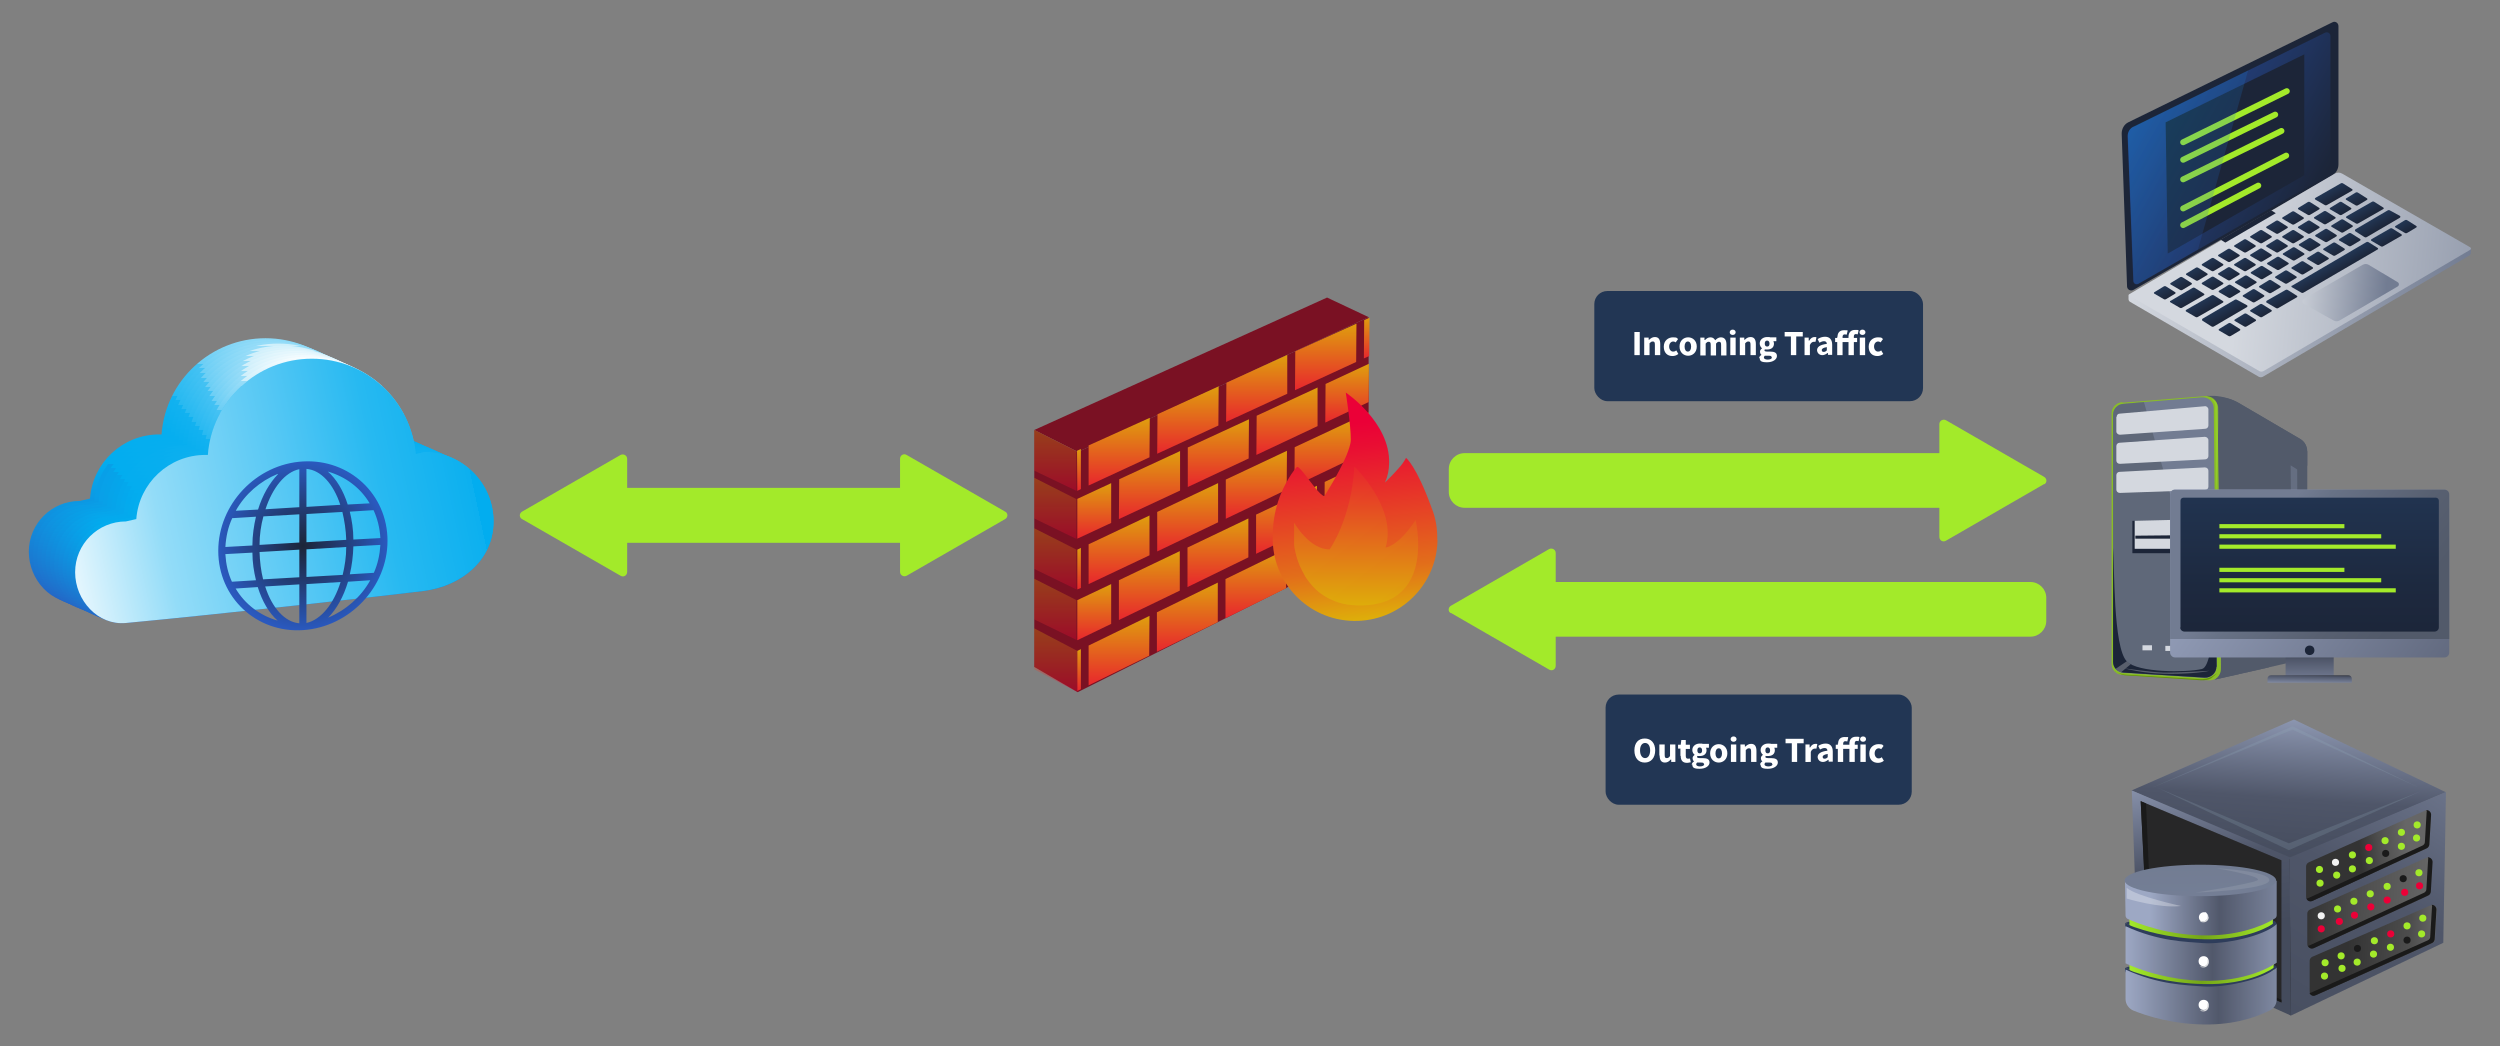 <svg xmlns="http://www.w3.org/2000/svg" viewBox="0 0 841.9 352.4"><rect x="0" y="0" width="841.9" height="352.4" fill="#808080" stroke="none"/><defs><linearGradient id="linear-gradient" x1="80.1" x2="80.1" y1="143.2" y2="252.2" gradientTransform="matrix(1 0 0 -1 0 352.9)" gradientUnits="userSpaceOnUse"><stop offset="0" stop-color="#2a59be"/><stop offset=".5" stop-color="#02adef"/><stop offset=".6" stop-color="#06aeef"/><stop offset=".7" stop-color="#12b2f0"/><stop offset=".7" stop-color="#27b9f1"/><stop offset=".8" stop-color="#44c2f3"/><stop offset=".8" stop-color="#6acef5"/><stop offset=".9" stop-color="#98ddf8"/><stop offset=".9" stop-color="#cdeffb"/><stop offset="1" stop-color="#fff"/></linearGradient><linearGradient id="linear-gradient-2" x1="81.5" x2="81.5" y1="142.6" y2="250.4" gradientTransform="matrix(1 0 0 -1 0 352.9)" gradientUnits="userSpaceOnUse"><stop offset="0" stop-color="#2a59be"/><stop offset=".4" stop-color="#099ee7"/><stop offset=".5" stop-color="#07a0e8"/><stop offset=".5" stop-color="#03a8ec"/><stop offset=".5" stop-color="#02adef"/><stop offset=".6" stop-color="#06aeef"/><stop offset=".7" stop-color="#12b2f0"/><stop offset=".7" stop-color="#27b9f1"/><stop offset=".8" stop-color="#44c2f3"/><stop offset=".8" stop-color="#6acef5"/><stop offset=".9" stop-color="#98ddf8"/><stop offset=".9" stop-color="#cdeffb"/><stop offset="1" stop-color="#fff"/></linearGradient><linearGradient id="linear-gradient-3" x1="82.9" x2="82.9" y1="142" y2="248.6" gradientTransform="matrix(1 0 0 -1 0 352.9)" gradientUnits="userSpaceOnUse"><stop offset="0" stop-color="#2a59be"/><stop offset=".4" stop-color="#09a0e8"/><stop offset=".5" stop-color="#07a2e9"/><stop offset=".5" stop-color="#03aaed"/><stop offset=".5" stop-color="#02adef"/><stop offset=".6" stop-color="#06aeef"/><stop offset=".7" stop-color="#12b2f0"/><stop offset=".7" stop-color="#27b9f1"/><stop offset=".8" stop-color="#44c2f3"/><stop offset=".8" stop-color="#6acef5"/><stop offset=".9" stop-color="#98ddf8"/><stop offset=".9" stop-color="#cdeffb"/><stop offset="1" stop-color="#fff"/></linearGradient><linearGradient id="linear-gradient-4" x1="84.3" x2="84.3" y1="141.3" y2="246.8" gradientTransform="matrix(1 0 0 -1 0 352.9)" gradientUnits="userSpaceOnUse"><stop offset="0" stop-color="#2a59be"/><stop offset=".4" stop-color="#08a1e8"/><stop offset=".5" stop-color="#06a3e9"/><stop offset=".5" stop-color="#02abee"/><stop offset=".5" stop-color="#02adef"/><stop offset=".6" stop-color="#06aeef"/><stop offset=".7" stop-color="#12b2f0"/><stop offset=".7" stop-color="#27b9f1"/><stop offset=".8" stop-color="#44c2f3"/><stop offset=".8" stop-color="#6acef5"/><stop offset=".9" stop-color="#98ddf8"/><stop offset=".9" stop-color="#cdeffb"/><stop offset="1" stop-color="#fff"/></linearGradient><linearGradient id="linear-gradient-5" x1="85.7" x2="85.7" y1="140.7" y2="245" gradientTransform="matrix(1 0 0 -1 0 352.9)" gradientUnits="userSpaceOnUse"><stop offset="0" stop-color="#2a59be"/><stop offset=".4" stop-color="#07a3e9"/><stop offset=".5" stop-color="#05a5ea"/><stop offset=".5" stop-color="#02adef"/><stop offset=".6" stop-color="#06aeef"/><stop offset=".7" stop-color="#12b2f0"/><stop offset=".7" stop-color="#27b9f1"/><stop offset=".8" stop-color="#44c2f3"/><stop offset=".8" stop-color="#6acef5"/><stop offset=".9" stop-color="#98ddf8"/><stop offset=".9" stop-color="#cdeffb"/><stop offset="1" stop-color="#fff"/></linearGradient><linearGradient id="linear-gradient-6" x1="87.2" x2="87.2" y1="140.1" y2="243.3" gradientTransform="matrix(1 0 0 -1 0 352.9)" gradientUnits="userSpaceOnUse"><stop offset="0" stop-color="#2a59be"/><stop offset=".4" stop-color="#06a4ea"/><stop offset=".5" stop-color="#04a6eb"/><stop offset=".5" stop-color="#02adef"/><stop offset=".6" stop-color="#06aeef"/><stop offset=".7" stop-color="#12b2f0"/><stop offset=".7" stop-color="#27b9f1"/><stop offset=".8" stop-color="#44c2f3"/><stop offset=".8" stop-color="#6acef5"/><stop offset=".9" stop-color="#98ddf8"/><stop offset=".9" stop-color="#cdeffb"/><stop offset="1" stop-color="#fff"/></linearGradient><linearGradient id="linear-gradient-7" x1="88.6" x2="88.6" y1="139.4" y2="241.5" gradientTransform="matrix(1 0 0 -1 0 352.9)" gradientUnits="userSpaceOnUse"><stop offset="0" stop-color="#2a59be"/><stop offset=".4" stop-color="#06a6eb"/><stop offset=".5" stop-color="#04a8ec"/><stop offset=".5" stop-color="#03adef"/><stop offset=".6" stop-color="#07aeef"/><stop offset=".7" stop-color="#13b2f0"/><stop offset=".7" stop-color="#28b9f1"/><stop offset=".8" stop-color="#45c2f3"/><stop offset=".8" stop-color="#6bcef5"/><stop offset=".9" stop-color="#99ddf8"/><stop offset=".9" stop-color="#ceeffb"/><stop offset="1" stop-color="#fff"/></linearGradient><linearGradient id="linear-gradient-8" x1="90" x2="90" y1="138.8" y2="239.7" gradientTransform="matrix(1 0 0 -1 0 352.9)" gradientUnits="userSpaceOnUse"><stop offset="0" stop-color="#2a59be"/><stop offset=".4" stop-color="#05a7ec"/><stop offset=".5" stop-color="#04a9ed"/><stop offset=".5" stop-color="#03adef"/><stop offset=".6" stop-color="#07aeef"/><stop offset=".7" stop-color="#13b2f0"/><stop offset=".7" stop-color="#28b9f1"/><stop offset=".8" stop-color="#45c2f3"/><stop offset=".8" stop-color="#6bcef5"/><stop offset=".9" stop-color="#99ddf8"/><stop offset=".9" stop-color="#ceeffb"/><stop offset="1" stop-color="#fff"/></linearGradient><linearGradient id="linear-gradient-9" x1="91.4" x2="91.4" y1="138.2" y2="237.9" gradientTransform="matrix(1 0 0 -1 0 352.9)" gradientUnits="userSpaceOnUse"><stop offset="0" stop-color="#2a59be"/><stop offset=".4" stop-color="#04a9ed"/><stop offset=".5" stop-color="#03abee"/><stop offset=".5" stop-color="#03adef"/><stop offset=".6" stop-color="#07aeef"/><stop offset=".7" stop-color="#13b2f0"/><stop offset=".7" stop-color="#28b9f1"/><stop offset=".8" stop-color="#45c2f3"/><stop offset=".8" stop-color="#6bcef5"/><stop offset=".9" stop-color="#99ddf8"/><stop offset=".9" stop-color="#ceeffb"/><stop offset="1" stop-color="#fff"/></linearGradient><linearGradient id="linear-gradient-10" x1="92.8" x2="92.8" y1="137.6" y2="236.1" gradientTransform="matrix(1 0 0 -1 0 352.9)" gradientUnits="userSpaceOnUse"><stop offset="0" stop-color="#2a59be"/><stop offset=".4" stop-color="#03aaed"/><stop offset=".5" stop-color="#03acee"/><stop offset=".5" stop-color="#03adef"/><stop offset=".6" stop-color="#07aeef"/><stop offset=".7" stop-color="#13b2f0"/><stop offset=".7" stop-color="#28b9f1"/><stop offset=".8" stop-color="#45c2f3"/><stop offset=".8" stop-color="#6bcef5"/><stop offset=".9" stop-color="#99ddf8"/><stop offset=".9" stop-color="#ceeffb"/><stop offset="1" stop-color="#fff"/></linearGradient><linearGradient id="linear-gradient-11" x1="94.2" x2="94.2" y1="136.9" y2="234.3" gradientTransform="matrix(1 0 0 -1 0 352.9)" gradientUnits="userSpaceOnUse"><stop offset="0" stop-color="#2a59be"/><stop offset=".4" stop-color="#03acee"/><stop offset=".5" stop-color="#03adef"/><stop offset=".6" stop-color="#07aeef"/><stop offset=".7" stop-color="#13b2f0"/><stop offset=".7" stop-color="#28b9f1"/><stop offset=".8" stop-color="#45c2f3"/><stop offset=".8" stop-color="#6bcef5"/><stop offset=".9" stop-color="#99ddf8"/><stop offset=".9" stop-color="#ceeffb"/><stop offset="1" stop-color="#fff"/></linearGradient><linearGradient id="linear-gradient-12" x1="95.6" x2="95.6" y1="136.3" y2="232.6" gradientTransform="matrix(1 0 0 -1 0 352.9)" gradientUnits="userSpaceOnUse"><stop offset="0" stop-color="#2a59be"/><stop offset=".4" stop-color="#02adef"/><stop offset=".6" stop-color="#04adef"/><stop offset=".6" stop-color="#0cb0ef"/><stop offset=".7" stop-color="#1bb5f0"/><stop offset=".8" stop-color="#2fbbf1"/><stop offset=".8" stop-color="#4ac4f3"/><stop offset=".9" stop-color="#6acef5"/><stop offset=".9" stop-color="#90dbf8"/><stop offset=".9" stop-color="#bde9fa"/><stop offset="1" stop-color="#eef9fd"/><stop offset="1" stop-color="#fff"/></linearGradient><linearGradient id="linear-gradient-13" x1="156.9" x2="8.9" y1="200.4" y2="168.6" gradientTransform="matrix(1 0 0 -1 0 352.9)" gradientUnits="userSpaceOnUse"><stop offset="0" stop-color="#02adef"/><stop offset="0" stop-color="#0cb0ef"/><stop offset=".2" stop-color="#27b9f1"/><stop offset=".4" stop-color="#54c7f4"/><stop offset=".7" stop-color="#93dcf8"/><stop offset=".9" stop-color="#e1f5fd"/><stop offset="1" stop-color="#fff"/></linearGradient><linearGradient id="linear-gradient-14" x1="410.2" x2="410.2" y1="181.1" y2="147.8" gradientTransform="matrix(1 0 0 -1 0 352.9)" gradientUnits="userSpaceOnUse"><stop offset="0" stop-color="#dead0a"/><stop offset="1" stop-color="#eb0037"/></linearGradient><linearGradient id="linear-gradient-15" x1="423.1" x2="423.1" y1="203.8" y2="170.8" gradientTransform="matrix(1 0 0 -1 0 352.9)" gradientUnits="userSpaceOnUse"><stop offset="0" stop-color="#dead0a"/><stop offset="1" stop-color="#eb0037"/></linearGradient><linearGradient id="linear-gradient-16" x1="400" x2="400" y1="193" y2="159.7" gradientTransform="matrix(1 0 0 -1 0 352.9)" gradientUnits="userSpaceOnUse"><stop offset="0" stop-color="#dead0a"/><stop offset="1" stop-color="#eb0037"/></linearGradient><linearGradient id="linear-gradient-17" x1="410.3" x2="410.3" y1="214.5" y2="181.5" gradientTransform="matrix(1 0 0 -1 0 352.9)" gradientUnits="userSpaceOnUse"><stop offset="0" stop-color="#dead0a"/><stop offset="1" stop-color="#eb0037"/></linearGradient><linearGradient id="linear-gradient-18" x1="433.4" x2="433.4" y1="225.2" y2="192.4" gradientTransform="matrix(1 0 0 -1 0 352.9)" gradientUnits="userSpaceOnUse"><stop offset="0" stop-color="#dead0a"/><stop offset="1" stop-color="#eb0037"/></linearGradient><linearGradient id="linear-gradient-19" x1="446.2" x2="446.2" y1="214.7" y2="181.8" gradientTransform="matrix(1 0 0 -1 0 352.9)" gradientUnits="userSpaceOnUse"><stop offset="0" stop-color="#dead0a"/><stop offset="1" stop-color="#eb0037"/></linearGradient><linearGradient id="linear-gradient-20" x1="433.2" x2="433.2" y1="192.2" y2="159" gradientTransform="matrix(1 0 0 -1 0 352.9)" gradientUnits="userSpaceOnUse"><stop offset="0" stop-color="#dead0a"/><stop offset="1" stop-color="#eb0037"/></linearGradient><linearGradient id="linear-gradient-21" x1="363.4" x2="363.4" y1="170.1" y2="149.8" gradientTransform="matrix(1 0 0 -1 0 352.9)" gradientUnits="userSpaceOnUse"><stop offset="0" stop-color="#dead0a"/><stop offset="1" stop-color="#eb0037"/></linearGradient><linearGradient id="linear-gradient-22" x1="368.5" x2="368.5" y1="192.6" y2="165.4" gradientTransform="matrix(1 0 0 -1 0 352.9)" gradientUnits="userSpaceOnUse"><stop offset="0" stop-color="#dead0a"/><stop offset="1" stop-color="#eb0037"/></linearGradient><linearGradient id="linear-gradient-23" x1="368.5" x2="368.5" y1="158.6" y2="131.2" gradientTransform="matrix(1 0 0 -1 0 352.9)" gradientUnits="userSpaceOnUse"><stop offset="0" stop-color="#dead0a"/><stop offset="1" stop-color="#eb0037"/></linearGradient><linearGradient id="linear-gradient-24" x1="387.1" x2="387.1" y1="203.8" y2="170.6" gradientTransform="matrix(1 0 0 -1 0 352.9)" gradientUnits="userSpaceOnUse"><stop offset="0" stop-color="#dead0a"/><stop offset="1" stop-color="#eb0037"/></linearGradient><linearGradient id="linear-gradient-25" x1="460" x2="460" y1="215.7" y2="195.8" gradientTransform="matrix(1 0 0 -1 0 352.9)" gradientUnits="userSpaceOnUse"><stop offset="0" stop-color="#dead0a"/><stop offset="1" stop-color="#eb0037"/></linearGradient><linearGradient id="linear-gradient-26" x1="387.1" x2="387.1" y1="170.1" y2="136.6" gradientTransform="matrix(1 0 0 -1 0 352.9)" gradientUnits="userSpaceOnUse"><stop offset="0" stop-color="#dead0a"/><stop offset="1" stop-color="#eb0037"/></linearGradient><linearGradient id="linear-gradient-27" x1="376.8" x2="376.8" y1="182.1" y2="148.7" gradientTransform="matrix(1 0 0 -1 0 352.9)" gradientUnits="userSpaceOnUse"><stop offset="0" stop-color="#dead0a"/><stop offset="1" stop-color="#eb0037"/></linearGradient><linearGradient id="linear-gradient-28" x1="399.9" x2="399.9" y1="159.5" y2="125.9" gradientTransform="matrix(1 0 0 -1 0 352.9)" gradientUnits="userSpaceOnUse"><stop offset="0" stop-color="#dead0a"/><stop offset="1" stop-color="#eb0037"/></linearGradient><linearGradient id="linear-gradient-29" x1="376.8" x2="376.8" y1="148.3" y2="114.5" gradientTransform="matrix(1 0 0 -1 0 352.9)" gradientUnits="userSpaceOnUse"><stop offset="0" stop-color="#dead0a"/><stop offset="1" stop-color="#eb0037"/></linearGradient><linearGradient id="linear-gradient-30" x1="363.4" x2="363.4" y1="136" y2="115.7" gradientTransform="matrix(1 0 0 -1 0 352.9)" gradientUnits="userSpaceOnUse"><stop offset="0" stop-color="#dead0a"/><stop offset="1" stop-color="#eb0037"/></linearGradient><linearGradient id="linear-gradient-31" x1="422.9" x2="422.9" y1="170.7" y2="137.2" gradientTransform="matrix(1 0 0 -1 0 352.9)" gradientUnits="userSpaceOnUse"><stop offset="0" stop-color="#dead0a"/><stop offset="1" stop-color="#eb0037"/></linearGradient><linearGradient id="linear-gradient-32" x1="459.7" x2="459.7" y1="182.9" y2="162.9" gradientTransform="matrix(1 0 0 -1 0 352.9)" gradientUnits="userSpaceOnUse"><stop offset="0" stop-color="#dead0a"/><stop offset="1" stop-color="#eb0037"/></linearGradient><linearGradient id="linear-gradient-33" x1="453.6" x2="453.6" y1="232.8" y2="204.2" gradientTransform="matrix(1 0 0 -1 0 352.9)" gradientUnits="userSpaceOnUse"><stop offset="0" stop-color="#dead0a"/><stop offset="1" stop-color="#eb0037"/></linearGradient><linearGradient id="linear-gradient-34" x1="363.4" x2="363.4" y1="203.4" y2="183.1" gradientTransform="matrix(1 0 0 -1 0 352.9)" gradientUnits="userSpaceOnUse"><stop offset="0" stop-color="#dead0a"/><stop offset="1" stop-color="#eb0037"/></linearGradient><linearGradient id="linear-gradient-35" x1="446" x2="446" y1="181.9" y2="148.6" gradientTransform="matrix(1 0 0 -1 0 352.9)" gradientUnits="userSpaceOnUse"><stop offset="0" stop-color="#dead0a"/><stop offset="1" stop-color="#eb0037"/></linearGradient><linearGradient id="linear-gradient-36" x1="446.4" x2="446.4" y1="246.7" y2="214.2" gradientTransform="matrix(1 0 0 -1 0 352.9)" gradientUnits="userSpaceOnUse"><stop offset="0" stop-color="#dead0a"/><stop offset="1" stop-color="#eb0037"/></linearGradient><linearGradient id="linear-gradient-37" x1="460.2" x2="460.2" y1="247.6" y2="227.7" gradientTransform="matrix(1 0 0 -1 0 352.9)" gradientUnits="userSpaceOnUse"><stop offset="0" stop-color="#dead0a"/><stop offset="1" stop-color="#eb0037"/></linearGradient><linearGradient id="linear-gradient-38" x1="453.4" x2="453.4" y1="200" y2="171.1" gradientTransform="matrix(1 0 0 -1 0 352.9)" gradientUnits="userSpaceOnUse"><stop offset="0" stop-color="#dead0a"/><stop offset="1" stop-color="#eb0037"/></linearGradient><linearGradient id="linear-gradient-39" x1="376.9" x2="376.9" y1="215" y2="182" gradientTransform="matrix(1 0 0 -1 0 352.9)" gradientUnits="userSpaceOnUse"><stop offset="0" stop-color="#dead0a"/><stop offset="1" stop-color="#eb0037"/></linearGradient><linearGradient id="linear-gradient-40" x1="423.2" x2="423.2" y1="236.1" y2="203.5" gradientTransform="matrix(1 0 0 -1 0 352.9)" gradientUnits="userSpaceOnUse"><stop offset="0" stop-color="#dead0a"/><stop offset="1" stop-color="#eb0037"/></linearGradient><linearGradient id="linear-gradient-41" x1="400" x2="400" y1="225.6" y2="192.7" gradientTransform="matrix(1 0 0 -1 0 352.9)" gradientUnits="userSpaceOnUse"><stop offset="0" stop-color="#dead0a"/><stop offset="1" stop-color="#eb0037"/></linearGradient><linearGradient id="linear-gradient-42" x1="459.9" x2="451.7" y1="-181.4" y2="-263.4" gradientTransform="translate(0 398)" gradientUnits="userSpaceOnUse"><stop offset=".1" stop-color="#dead0a"/><stop offset=".3" stop-color="#e26e1a"/><stop offset=".6" stop-color="#e73329"/><stop offset=".8" stop-color="#e90e33"/><stop offset=".9" stop-color="#eb0037"/></linearGradient><linearGradient id="linear-gradient-43" x1="456.3" x2="457.8" y1="148.6" y2="223.3" gradientTransform="matrix(1 0 0 -1 0 352.9)" gradientUnits="userSpaceOnUse"><stop offset="0" stop-color="#dead0a"/><stop offset=".8" stop-color="#eb0037"/></linearGradient><linearGradient id="linear-gradient-44" x1="355.4" x2="355.4" y1="208.2" y2="187.6" gradientTransform="matrix(1 0 0 -1 0 352.9)" gradientUnits="userSpaceOnUse"><stop offset="0" stop-color="#dead0a"/><stop offset="1" stop-color="#eb0037"/></linearGradient><linearGradient id="linear-gradient-45" x1="355.4" x2="355.4" y1="192" y2="171.5" gradientTransform="matrix(1 0 0 -1 0 352.9)" gradientUnits="userSpaceOnUse"><stop offset="0" stop-color="#dead0a"/><stop offset="1" stop-color="#eb0037"/></linearGradient><linearGradient id="linear-gradient-46" x1="355.4" x2="355.4" y1="175" y2="154.5" gradientTransform="matrix(1 0 0 -1 0 352.9)" gradientUnits="userSpaceOnUse"><stop offset="0" stop-color="#dead0a"/><stop offset="1" stop-color="#eb0037"/></linearGradient><linearGradient id="linear-gradient-47" x1="355.4" x2="355.4" y1="158" y2="137.5" gradientTransform="matrix(1 0 0 -1 0 352.9)" gradientUnits="userSpaceOnUse"><stop offset="0" stop-color="#dead0a"/><stop offset="1" stop-color="#eb0037"/></linearGradient><linearGradient id="linear-gradient-48" x1="355.6" x2="355.6" y1="141.4" y2="119.8" gradientTransform="matrix(1 0 0 -1 0 352.9)" gradientUnits="userSpaceOnUse"><stop offset="0" stop-color="#dead0a"/><stop offset="1" stop-color="#eb0037"/></linearGradient><linearGradient id="linear-gradient-49" x1="777.8" x2="777.8" y1="95.6" y2="146.1" gradientTransform="matrix(1 0 0 -1 0 352.9)" gradientUnits="userSpaceOnUse"><stop offset=".4" stop-color="#9da8c4"/><stop offset=".7" stop-color="#4f5669"/><stop offset=".8" stop-color="#1a1a1a"/></linearGradient><linearGradient id="linear-gradient-50" x1="737.1" x2="924.7" y1="189.2" y2="53.7" gradientTransform="matrix(1 0 0 -1 0 352.9)" gradientUnits="userSpaceOnUse"><stop offset="0" stop-color="#9da8c4"/><stop offset=".6" stop-color="#4f5669"/><stop offset="1" stop-color="#444b5c"/></linearGradient><linearGradient id="linear-gradient-51" x1="811.7" x2="743.1" y1="135.3" y2="190.3" gradientTransform="matrix(1 0 0 -1 0 352.9)" gradientUnits="userSpaceOnUse"><stop offset=".1" stop-color="#525a6a"/><stop offset=".3" stop-color="#586071"/><stop offset=".6" stop-color="#687286"/><stop offset=".7" stop-color="#727c92"/></linearGradient><linearGradient id="linear-gradient-52" x1="2944.3" x2="2944.1" y1="-5399.6" y2="-5411.9" gradientTransform="matrix(-1 0 0 1 3722 5636)" gradientUnits="userSpaceOnUse"><stop offset=".4" stop-color="#9da8c4"/><stop offset=".7" stop-color="#4f5669"/><stop offset=".8" stop-color="#1a1a1a"/></linearGradient><linearGradient id="linear-gradient-53" x1="777.8" x2="777.8" y1="126.9" y2="221.7" gradientTransform="matrix(1 0 0 -1 0 352.9)" gradientUnits="userSpaceOnUse"><stop offset=".1" stop-color="#1c2538"/><stop offset=".3" stop-color="#1d293f"/><stop offset=".7" stop-color="#223654"/></linearGradient><linearGradient id="linear-gradient-54" x1="830" x2="717" y1="244.4" y2="254.9" gradientTransform="matrix(1 0 0 -1 0 352.9)" gradientUnits="userSpaceOnUse"><stop offset="0" stop-color="#727c92"/><stop offset="1" stop-color="#d4d8df"/></linearGradient><linearGradient id="linear-gradient-55" x1="778.1" x2="695.5" y1="284.8" y2="331.3" gradientTransform="matrix(1 0 0 -1 0 352.9)" gradientUnits="userSpaceOnUse"><stop offset="0" stop-color="#1c2538"/><stop offset="1" stop-color="#2a59be"/></linearGradient><linearGradient id="linear-gradient-56" x1="879.4" x2="754" y1="251.5" y2="263.1" gradientTransform="matrix(1 0 0 -1 0 352.9)" gradientUnits="userSpaceOnUse"><stop offset="0" stop-color="#727c92"/><stop offset="1" stop-color="#d4d8df"/></linearGradient><linearGradient id="linear-gradient-57" x1="803.4" x2="771.7" y1="253.3" y2="256.3" gradientTransform="matrix(1 0 0 -1 0 352.9)" gradientUnits="userSpaceOnUse"><stop offset="0" stop-color="#727c92"/><stop offset="1" stop-color="#d4d8df"/></linearGradient><linearGradient id="linear-gradient-58" x1="751.7" x2="749.7" y1="240.1" y2="243.7" gradientTransform="matrix(1 0 0 -1 0 352.9)" gradientUnits="userSpaceOnUse"><stop offset="0" stop-color="#1c2538"/><stop offset="1" stop-color="#223654"/></linearGradient><linearGradient id="linear-gradient-59" x1="730" x2="728" y1="252.5" y2="256" gradientTransform="matrix(1 0 0 -1 0 352.9)" gradientUnits="userSpaceOnUse"><stop offset="0" stop-color="#1c2538"/><stop offset="1" stop-color="#223654"/></linearGradient><linearGradient id="linear-gradient-60" x1="735.5" x2="733.4" y1="255.7" y2="259.2" gradientTransform="matrix(1 0 0 -1 0 352.9)" gradientUnits="userSpaceOnUse"><stop offset="0" stop-color="#1c2538"/><stop offset="1" stop-color="#223654"/></linearGradient><linearGradient id="linear-gradient-61" x1="740.7" x2="738.7" y1="258.9" y2="262.4" gradientTransform="matrix(1 0 0 -1 0 352.9)" gradientUnits="userSpaceOnUse"><stop offset="0" stop-color="#1c2538"/><stop offset="1" stop-color="#223654"/></linearGradient><linearGradient id="linear-gradient-62" x1="746.1" x2="744.1" y1="262.1" y2="265.6" gradientTransform="matrix(1 0 0 -1 0 352.9)" gradientUnits="userSpaceOnUse"><stop offset="0" stop-color="#1c2538"/><stop offset="1" stop-color="#223654"/></linearGradient><linearGradient id="linear-gradient-63" x1="751.6" x2="749.6" y1="265.2" y2="268.7" gradientTransform="matrix(1 0 0 -1 0 352.9)" gradientUnits="userSpaceOnUse"><stop offset="0" stop-color="#1c2538"/><stop offset="1" stop-color="#223654"/></linearGradient><linearGradient id="linear-gradient-64" x1="757" x2="754.9" y1="268.4" y2="271.9" gradientTransform="matrix(1 0 0 -1 0 352.9)" gradientUnits="userSpaceOnUse"><stop offset="0" stop-color="#1c2538"/><stop offset="1" stop-color="#223654"/></linearGradient><linearGradient id="linear-gradient-65" x1="762.4" x2="760.4" y1="271.5" y2="275" gradientTransform="matrix(1 0 0 -1 0 352.9)" gradientUnits="userSpaceOnUse"><stop offset="0" stop-color="#1c2538"/><stop offset="1" stop-color="#223654"/></linearGradient><linearGradient id="linear-gradient-66" x1="767.8" x2="765.8" y1="274.7" y2="278.2" gradientTransform="matrix(1 0 0 -1 0 352.9)" gradientUnits="userSpaceOnUse"><stop offset="0" stop-color="#1c2538"/><stop offset="1" stop-color="#223654"/></linearGradient><linearGradient id="linear-gradient-67" x1="773.1" x2="771.1" y1="277.7" y2="281.3" gradientTransform="matrix(1 0 0 -1 0 352.9)" gradientUnits="userSpaceOnUse"><stop offset="0" stop-color="#1c2538"/><stop offset="1" stop-color="#223654"/></linearGradient><linearGradient id="linear-gradient-68" x1="746.1" x2="744.1" y1="255.8" y2="259.3" gradientTransform="matrix(1 0 0 -1 0 352.9)" gradientUnits="userSpaceOnUse"><stop offset="0" stop-color="#1c2538"/><stop offset="1" stop-color="#223654"/></linearGradient><linearGradient id="linear-gradient-69" x1="751.6" x2="749.6" y1="258.9" y2="262.4" gradientTransform="matrix(1 0 0 -1 0 352.9)" gradientUnits="userSpaceOnUse"><stop offset="0" stop-color="#1c2538"/><stop offset="1" stop-color="#223654"/></linearGradient><linearGradient id="linear-gradient-70" x1="757" x2="754.9" y1="262.1" y2="265.6" gradientTransform="matrix(1 0 0 -1 0 352.9)" gradientUnits="userSpaceOnUse"><stop offset="0" stop-color="#1c2538"/><stop offset="1" stop-color="#223654"/></linearGradient><linearGradient id="linear-gradient-71" x1="762.4" x2="760.4" y1="265.2" y2="268.7" gradientTransform="matrix(1 0 0 -1 0 352.9)" gradientUnits="userSpaceOnUse"><stop offset="0" stop-color="#1c2538"/><stop offset="1" stop-color="#223654"/></linearGradient><linearGradient id="linear-gradient-72" x1="767.8" x2="765.8" y1="268.4" y2="271.9" gradientTransform="matrix(1 0 0 -1 0 352.9)" gradientUnits="userSpaceOnUse"><stop offset="0" stop-color="#1c2538"/><stop offset="1" stop-color="#223654"/></linearGradient><linearGradient id="linear-gradient-73" x1="773.1" x2="771.1" y1="271.5" y2="275" gradientTransform="matrix(1 0 0 -1 0 352.9)" gradientUnits="userSpaceOnUse"><stop offset="0" stop-color="#1c2538"/><stop offset="1" stop-color="#223654"/></linearGradient><linearGradient id="linear-gradient-74" x1="751.7" x2="749.7" y1="253" y2="256.6" gradientTransform="matrix(1 0 0 -1 0 352.9)" gradientUnits="userSpaceOnUse"><stop offset="0" stop-color="#1c2538"/><stop offset="1" stop-color="#223654"/></linearGradient><linearGradient id="linear-gradient-75" x1="757.3" x2="755.2" y1="256.2" y2="259.7" gradientTransform="matrix(1 0 0 -1 0 352.9)" gradientUnits="userSpaceOnUse"><stop offset="0" stop-color="#1c2538"/><stop offset="1" stop-color="#223654"/></linearGradient><linearGradient id="linear-gradient-76" x1="762.6" x2="760.6" y1="259.3" y2="262.9" gradientTransform="matrix(1 0 0 -1 0 352.9)" gradientUnits="userSpaceOnUse"><stop offset="0" stop-color="#1c2538"/><stop offset="1" stop-color="#223654"/></linearGradient><linearGradient id="linear-gradient-77" x1="768.1" x2="766" y1="262.5" y2="266" gradientTransform="matrix(1 0 0 -1 0 352.9)" gradientUnits="userSpaceOnUse"><stop offset="0" stop-color="#1c2538"/><stop offset="1" stop-color="#223654"/></linearGradient><linearGradient id="linear-gradient-78" x1="773.4" x2="771.4" y1="265.6" y2="269.1" gradientTransform="matrix(1 0 0 -1 0 352.9)" gradientUnits="userSpaceOnUse"><stop offset="0" stop-color="#1c2538"/><stop offset="1" stop-color="#223654"/></linearGradient><linearGradient id="linear-gradient-79" x1="778.8" x2="776.8" y1="268.7" y2="272.3" gradientTransform="matrix(1 0 0 -1 0 352.9)" gradientUnits="userSpaceOnUse"><stop offset="0" stop-color="#1c2538"/><stop offset="1" stop-color="#223654"/></linearGradient><linearGradient id="linear-gradient-80" x1="759.9" x2="757.9" y1="251.5" y2="255" gradientTransform="matrix(1 0 0 -1 0 352.9)" gradientUnits="userSpaceOnUse"><stop offset="0" stop-color="#1c2538"/><stop offset="1" stop-color="#223654"/></linearGradient><linearGradient id="linear-gradient-81" x1="765.4" x2="763.4" y1="254.6" y2="258.1" gradientTransform="matrix(1 0 0 -1 0 352.9)" gradientUnits="userSpaceOnUse"><stop offset="0" stop-color="#1c2538"/><stop offset="1" stop-color="#223654"/></linearGradient><linearGradient id="linear-gradient-82" x1="770.8" x2="768.8" y1="257.8" y2="261.3" gradientTransform="matrix(1 0 0 -1 0 352.9)" gradientUnits="userSpaceOnUse"><stop offset="0" stop-color="#1c2538"/><stop offset="1" stop-color="#223654"/></linearGradient><linearGradient id="linear-gradient-83" x1="776.3" x2="774.2" y1="260.9" y2="264.4" gradientTransform="matrix(1 0 0 -1 0 352.9)" gradientUnits="userSpaceOnUse"><stop offset="0" stop-color="#1c2538"/><stop offset="1" stop-color="#223654"/></linearGradient><linearGradient id="linear-gradient-84" x1="781.6" x2="779.6" y1="264.1" y2="267.6" gradientTransform="matrix(1 0 0 -1 0 352.9)" gradientUnits="userSpaceOnUse"><stop offset="0" stop-color="#1c2538"/><stop offset="1" stop-color="#223654"/></linearGradient><linearGradient id="linear-gradient-85" x1="787" x2="784.9" y1="267.2" y2="270.7" gradientTransform="matrix(1 0 0 -1 0 352.9)" gradientUnits="userSpaceOnUse"><stop offset="0" stop-color="#1c2538"/><stop offset="1" stop-color="#223654"/></linearGradient><linearGradient id="linear-gradient-86" x1="778.5" x2="776.5" y1="280.9" y2="284.5" gradientTransform="matrix(1 0 0 -1 0 352.9)" gradientUnits="userSpaceOnUse"><stop offset="0" stop-color="#1c2538"/><stop offset="1" stop-color="#223654"/></linearGradient><linearGradient id="linear-gradient-87" x1="778.5" x2="776.5" y1="274.7" y2="278.2" gradientTransform="matrix(1 0 0 -1 0 352.9)" gradientUnits="userSpaceOnUse"><stop offset="0" stop-color="#1c2538"/><stop offset="1" stop-color="#223654"/></linearGradient><linearGradient id="linear-gradient-88" x1="783.9" x2="781.8" y1="277.8" y2="281.4" gradientTransform="matrix(1 0 0 -1 0 352.9)" gradientUnits="userSpaceOnUse"><stop offset="0" stop-color="#1c2538"/><stop offset="1" stop-color="#223654"/></linearGradient><linearGradient id="linear-gradient-89" x1="789.2" x2="787.2" y1="280.9" y2="284.5" gradientTransform="matrix(1 0 0 -1 0 352.9)" gradientUnits="userSpaceOnUse"><stop offset="0" stop-color="#1c2538"/><stop offset="1" stop-color="#223654"/></linearGradient><linearGradient id="linear-gradient-90" x1="794.6" x2="792.5" y1="284.1" y2="287.6" gradientTransform="matrix(1 0 0 -1 0 352.9)" gradientUnits="userSpaceOnUse"><stop offset="0" stop-color="#1c2538"/><stop offset="1" stop-color="#223654"/></linearGradient><linearGradient id="linear-gradient-91" x1="811.2" x2="809.2" y1="274.9" y2="278.4" gradientTransform="matrix(1 0 0 -1 0 352.9)" gradientUnits="userSpaceOnUse"><stop offset="0" stop-color="#1c2538"/><stop offset="1" stop-color="#223654"/></linearGradient><linearGradient id="linear-gradient-92" x1="784.3" x2="782.2" y1="271.9" y2="275.4" gradientTransform="matrix(1 0 0 -1 0 352.9)" gradientUnits="userSpaceOnUse"><stop offset="0" stop-color="#1c2538"/><stop offset="1" stop-color="#223654"/></linearGradient><linearGradient id="linear-gradient-93" x1="789.6" x2="787.6" y1="275.1" y2="278.6" gradientTransform="matrix(1 0 0 -1 0 352.9)" gradientUnits="userSpaceOnUse"><stop offset="0" stop-color="#1c2538"/><stop offset="1" stop-color="#223654"/></linearGradient><linearGradient id="linear-gradient-94" x1="792.3" x2="790.2" y1="270.4" y2="273.9" gradientTransform="matrix(1 0 0 -1 0 352.9)" gradientUnits="userSpaceOnUse"><stop offset="0" stop-color="#1c2538"/><stop offset="1" stop-color="#223654"/></linearGradient><linearGradient id="linear-gradient-95" x1="757" x2="755" y1="243.3" y2="246.9" gradientTransform="matrix(1 0 0 -1 0 352.9)" gradientUnits="userSpaceOnUse"><stop offset="0" stop-color="#1c2538"/><stop offset="1" stop-color="#223654"/></linearGradient><linearGradient id="linear-gradient-96" x1="762.4" x2="760.4" y1="246.5" y2="250" gradientTransform="matrix(1 0 0 -1 0 352.9)" gradientUnits="userSpaceOnUse"><stop offset="0" stop-color="#1c2538"/><stop offset="1" stop-color="#223654"/></linearGradient><linearGradient id="linear-gradient-97" x1="769.3" x2="767.3" y1="250.6" y2="254.1" gradientTransform="matrix(1 0 0 -1 0 352.9)" gradientUnits="userSpaceOnUse"><stop offset="0" stop-color="#1c2538"/><stop offset="1" stop-color="#223654"/></linearGradient><linearGradient id="linear-gradient-98" x1="787.4" x2="785.3" y1="260.9" y2="264.5" gradientTransform="matrix(1 0 0 -1 0 352.9)" gradientUnits="userSpaceOnUse"><stop offset="0" stop-color="#1c2538"/><stop offset="1" stop-color="#223654"/></linearGradient><linearGradient id="linear-gradient-99" x1="737.6" x2="735.6" y1="250.9" y2="254.4" gradientTransform="matrix(1 0 0 -1 0 352.9)" gradientUnits="userSpaceOnUse"><stop offset="0" stop-color="#1c2538"/><stop offset="1" stop-color="#223654"/></linearGradient><linearGradient id="linear-gradient-100" x1="743.4" x2="741.4" y1="248.1" y2="251.6" gradientTransform="matrix(1 0 0 -1 0 352.9)" gradientUnits="userSpaceOnUse"><stop offset="0" stop-color="#1c2538"/><stop offset="1" stop-color="#223654"/></linearGradient><linearGradient id="linear-gradient-101" x1="786.9" x2="784.9" y1="285.8" y2="289.3" gradientTransform="matrix(1 0 0 -1 0 352.9)" gradientUnits="userSpaceOnUse"><stop offset="0" stop-color="#1c2538"/><stop offset="1" stop-color="#223654"/></linearGradient><linearGradient id="linear-gradient-102" x1="804.7" x2="802.7" y1="271.2" y2="274.7" gradientTransform="matrix(1 0 0 -1 0 352.9)" gradientUnits="userSpaceOnUse"><stop offset="0" stop-color="#1c2538"/><stop offset="1" stop-color="#223654"/></linearGradient><linearGradient id="linear-gradient-103" x1="797.5" x2="795.5" y1="279.6" y2="283.1" gradientTransform="matrix(1 0 0 -1 0 352.9)" gradientUnits="userSpaceOnUse"><stop offset="0" stop-color="#1c2538"/><stop offset="1" stop-color="#223654"/></linearGradient><linearGradient id="linear-gradient-104" x1="750.2" x2="748.1" y1="245.7" y2="249.4" gradientTransform="matrix(1 0 0 -1 0 352.9)" gradientUnits="userSpaceOnUse"><stop offset="0" stop-color="#1c2538"/><stop offset="1" stop-color="#223654"/></linearGradient><linearGradient id="linear-gradient-105" x1="801.6" x2="799.5" y1="275.8" y2="279.4" gradientTransform="matrix(1 0 0 -1 0 352.9)" gradientUnits="userSpaceOnUse"><stop offset="0" stop-color="#1c2538"/><stop offset="1" stop-color="#223654"/></linearGradient><linearGradient id="linear-gradient-106" x1="750.1" x2="715.5" y1="286.5" y2="306" gradientTransform="matrix(1 0 0 -1 0 352.9)" gradientUnits="userSpaceOnUse"><stop offset="0" stop-color="#2a59be"/><stop offset="1" stop-color="#02adef"/></linearGradient><linearGradient id="linear-gradient-107" x1="773" x2="768.9" y1="118.3" y2="61.1" gradientTransform="matrix(1 0 0 -1 0 352.9)" gradientUnits="userSpaceOnUse"><stop offset="0" stop-color="#9da8c4"/><stop offset=".6" stop-color="#4f5669"/><stop offset="1" stop-color="#444b5c"/></linearGradient><linearGradient id="linear-gradient-108" x1="736.4" x2="747.2" y1="101.4" y2="38.9" gradientTransform="matrix(1 0 0 -1 0 352.9)" gradientUnits="userSpaceOnUse"><stop offset="0" stop-color="#9da8c4"/><stop offset=".6" stop-color="#4f5669"/><stop offset="1" stop-color="#444b5c"/></linearGradient><linearGradient id="linear-gradient-109" x1="860.7" x2="757.6" y1="152.5" y2="-13.4" gradientTransform="matrix(1 0 0 -1 0 352.9)" gradientUnits="userSpaceOnUse"><stop offset="0" stop-color="#9da8c4"/><stop offset=".6" stop-color="#4f5669"/><stop offset="1" stop-color="#444b5c"/></linearGradient><linearGradient id="linear-gradient-110" x1="-1767.5" x2="-1751.3" y1="101.8" y2="98.9" gradientTransform="rotate(-176.4 -475.188 153.87)" gradientUnits="userSpaceOnUse"><stop offset="0" stop-color="#666"/><stop offset=".6" stop-color="#4d4d4d"/><stop offset="1" stop-color="#333"/></linearGradient><linearGradient id="linear-gradient-111" x1="-1775.5" x2="-1734.7" y1="83.5" y2="83.5" gradientTransform="rotate(-176.4 -475.188 153.87)" gradientUnits="userSpaceOnUse"><stop offset="0" stop-color="#666"/><stop offset=".6" stop-color="#4d4d4d"/><stop offset="1" stop-color="#333"/></linearGradient><linearGradient id="linear-gradient-112" x1="-1777.9" x2="-1736.3" y1="67.7" y2="67.7" gradientTransform="rotate(-176.4 -475.188 153.87)" gradientUnits="userSpaceOnUse"><stop offset="0" stop-color="#666"/><stop offset=".2" stop-color="#4d4d4d"/><stop offset=".7" stop-color="#333"/></linearGradient><linearGradient id="linear-gradient-113" x1="717.1" x2="765.8" y1="31" y2="31" gradientTransform="matrix(1 0 0 -1 0 352.9)" gradientUnits="userSpaceOnUse"><stop offset="0" stop-color="#a3ea2a"/><stop offset=".5" stop-color="#74a517"/><stop offset="1" stop-color="#a3ea2a"/></linearGradient><linearGradient id="linear-gradient-114" x1="724" x2="841.4" y1="47.1" y2="47.6" gradientTransform="matrix(1 0 0 -1 0 352.9)" gradientUnits="userSpaceOnUse"><stop offset="0" stop-color="#9da8c4"/><stop offset=".2" stop-color="#51586b"/><stop offset=".4" stop-color="#828ca5"/></linearGradient><linearGradient id="linear-gradient-115" x1="742.3" x2="739.4" y1="-3.3" y2="129.4" gradientTransform="matrix(1 0 0 -1 0 352.9)" gradientUnits="userSpaceOnUse"><stop offset="0" stop-color="#7c89a5"/><stop offset=".5" stop-color="#727c92"/><stop offset="1" stop-color="#444b5c"/></linearGradient><linearGradient id="linear-gradient-116" x1="715.8" x2="820.3" y1="17.5" y2="17.5" gradientTransform="matrix(1 0 0 -1 0 352.9)" gradientUnits="userSpaceOnUse"><stop offset="0" stop-color="#9da8c4"/><stop offset=".3" stop-color="#51586b"/><stop offset=".5" stop-color="#828ca5"/></linearGradient><linearGradient id="linear-gradient-117" x1="715.8" x2="813.7" y1="32.2" y2="32.2" gradientTransform="matrix(1 0 0 -1 0 352.9)" gradientUnits="userSpaceOnUse"><stop offset="0" stop-color="#9da8c4"/><stop offset=".3" stop-color="#51586b"/><stop offset=".5" stop-color="#828ca5"/></linearGradient><radialGradient id="radial-gradient" cx="102" cy="169.1" r="28.5" fx="102" fy="169.1" gradientTransform="matrix(1 0 0 -1 0 352.9)" gradientUnits="userSpaceOnUse"><stop offset="0" stop-color="#1c2538"/><stop offset="1" stop-color="#2a59be"/></radialGradient><style>.cls-2{fill:#525a6a}.cls-10{isolation:isolate}.cls-26{fill:#d4d8df}.cls-27{fill:#eb0037}.cls-30{fill:#7a1123}.cls-31{fill:#2e3d5b}.cls-32{fill:#223654}.cls-33{fill:#fff}.cls-35{fill:#1c2538}.cls-36{fill:#a3ea2a}.cls-124{fill:#f2f2f2}.cls-10{fill:#e8e8e8;opacity:.3}.cls-143{fill:#1a1a1a}.cls-144{fill:#dbdcdd}</style></defs><g id="Layer_1"><g id="Layer_2"><path d="m127.1 145.4-2.7.6c-1.6-18-16.6-32.1-35-32.1s-33.7 14.3-35 32.4h-.8c-12.3 0-22.4 9.5-23.3 21.6l-3.5.8c-9.4 0-17.1 7.6-17.1 17.1s7.7 18 17.1 17.1c32.1-3 88.5-9.3 100.4-10.8 12.8-1.7 23.4-10.5 23.4-23.4s-10.5-23.4-23.4-23.4Z" style="fill:url(#linear-gradient)"/><path d="M11.1 186.5c0 9.4 7.7 18 17.1 17.1 32.1-3 88.5-9.3 100.4-10.8 12.8-1.7 23.4-10.5 23.4-23.4S141.5 146 128.6 146l-2.7.6c-1.6-18-16.6-32.1-35-32.1s-33.7 14.3-35 32.4h-.8c-12.3 0-22.4 9.5-23.3 21.6l-3.5.8c-9.4 0-17.1 7.6-17.1 17.1Z" style="fill:url(#linear-gradient-2)"/><path d="M12.5 187.1c0 9.4 7.7 18 17.1 17.1 32.1-3 88.5-9.3 100.4-10.8 12.8-1.7 23.4-10.5 23.4-23.4s-10.5-23.4-23.4-23.4l-2.7.6c-1.6-18-16.6-32.1-35-32.1s-33.7 14.3-35 32.4h-.8c-12.3 0-22.4 9.5-23.3 21.6l-3.5.8c-9.4 0-17.1 7.6-17.1 17.1Z" style="fill:url(#linear-gradient-3)"/><path d="M13.9 187.7c0 9.4 7.7 18 17.1 17.1 32.1-3 88.5-9.3 100.4-10.8 12.8-1.7 23.4-10.5 23.4-23.4s-10.5-23.4-23.4-23.4l-2.7.6c-1.6-18-16.6-32.1-35-32.1S60 130 58.7 148.1h-.8c-12.3 0-22.4 9.5-23.3 21.6l-3.5.8c-9.4 0-17.1 7.6-17.1 17.1Z" style="fill:url(#linear-gradient-4)"/><path d="M15.3 188.4c0 9.4 7.7 18 17.1 17.1 32.1-3 88.5-9.3 100.4-10.8 12.8-1.7 23.4-10.5 23.4-23.4s-10.5-23.4-23.4-23.4l-2.7.6c-1.6-18-16.6-32.1-35-32.1s-33.7 14.3-35 32.4h-.8c-12.3 0-22.4 9.5-23.3 21.6l-3.5.8c-9.4 0-17.1 7.6-17.1 17.1Z" style="fill:url(#linear-gradient-5)"/><path d="M16.8 189c0 9.4 7.7 18 17.1 17.1 32.1-3 88.5-9.3 100.4-10.8 12.8-1.7 23.4-10.5 23.4-23.4s-10.5-23.4-23.4-23.4l-2.7.6c-1.6-18-16.6-32.1-35-32.1s-33.7 14.3-35 32.4h-.8c-12.3 0-22.4 9.5-23.3 21.6l-3.5.8c-9.4 0-17.1 7.6-17.1 17.1Z" style="fill:url(#linear-gradient-6)"/><path d="M18.2 189.6c0 9.4 7.7 18 17.1 17.1 32.1-3 88.5-9.3 100.4-10.8 12.8-1.7 23.4-10.5 23.4-23.4s-10.5-23.4-23.4-23.4l-2.7.6c-1.6-18-16.6-32.1-35-32.1S64.3 131.9 63 150h-.8c-12.3 0-22.4 9.5-23.3 21.6l-3.5.8c-9.4 0-17.1 7.6-17.1 17.1Z" style="fill:url(#linear-gradient-7)"/><path d="M19.6 190.2c0 9.4 7.7 18 17.1 17.1 32.1-3 88.5-9.3 100.4-10.8 12.8-1.7 23.4-10.5 23.4-23.4s-10.5-23.4-23.4-23.4l-2.7.6c-1.6-18-16.6-32.1-35-32.1s-33.7 14.3-35 32.4h-.8c-12.3 0-22.4 9.5-23.3 21.6l-3.5.8c-9.4 0-17.1 7.6-17.1 17.1Z" style="fill:url(#linear-gradient-8)"/><path d="M21 190.9c0 9.4 7.7 18 17.1 17.1 32.1-3 88.5-9.3 100.4-10.8 12.8-1.7 23.4-10.5 23.4-23.4s-10.5-23.4-23.4-23.4l-2.7.6c-1.6-18-16.6-32.1-35-32.1s-33.7 14.3-35 32.4H65c-12.3 0-22.4 9.5-23.3 21.6l-3.5.8c-9.4 0-17.1 7.6-17.1 17.1Z" style="fill:url(#linear-gradient-9)"/><path d="M22.4 191.5c0 9.4 7.7 18 17.1 17.1 32.1-3 88.5-9.3 100.4-10.8 12.8-1.7 23.4-10.5 23.4-23.4S152.8 151 139.9 151l-2.7.6c-1.6-18-16.6-32.1-35-32.1s-33.7 14.3-35 32.4h-.8c-12.3 0-22.4 9.5-23.3 21.6l-3.5.8c-9.4 0-17.1 7.6-17.1 17.1Z" style="fill:url(#linear-gradient-10)"/><path d="M23.8 192.1c0 9.4 7.7 18 17.1 17.1 32.1-3 88.5-9.3 100.4-10.8 12.8-1.7 23.4-10.5 23.4-23.4s-10.5-23.4-23.4-23.4l-2.7.6c-1.6-18-16.6-32.1-35-32.1s-33.7 14.3-35 32.4h-.8c-12.3 0-22.4 9.5-23.3 21.6l-3.5.8c-9.4 0-17.1 7.6-17.1 17.1Z" style="fill:url(#linear-gradient-11)"/><path d="m142.7 152.3-2.7.6c-1.6-18-16.6-32.1-35-32.1s-33.7 14.3-35 32.4h-.8c-12.3 0-22.4 9.5-23.3 21.6l-3.5.8c-9.4 0-17.1 7.6-17.1 17.1s7.7 18 17.1 17.1c32.1-3 88.5-9.3 100.4-10.8 12.8-1.7 23.4-10.5 23.4-23.4s-10.5-23.4-23.4-23.4Z" style="fill:url(#linear-gradient-12)"/><path d="m142.7 152.3-2.7.6c-1.6-18-16.6-32.1-35-32.1s-33.7 14.3-35 32.4h-.8c-12.3 0-22.4 9.5-23.3 21.6l-3.5.8c-9.4 0-17.1 7.6-17.1 17.1s7.7 18 17.1 17.1c32.1-3 88.5-9.3 100.4-10.8 12.8-1.7 23.4-10.5 23.4-23.4s-10.5-23.4-23.4-23.4Z" style="fill:url(#linear-gradient-13)"/><path id="Artwork_24" d="M102 155.4c-15.7.9-28.5 14.4-28.5 30.1s12.8 27.7 28.5 26.7 28.5-14.5 28.5-30.1-12.8-27.6-28.5-26.7m-26.1 31.2 9.1-.5c0 3.3.5 6.4 1.2 9.3l-8.1.5c-1.3-2.8-2-5.9-2.2-9.2Zm27.3-15.9v-12.8c4.9.4 9.1 5.1 11.4 12.1zm12.1 1.7c.7 2.9 1.2 6.1 1.3 9.4l-13.4.8v-9.5zM100.8 158v12.8l-11.4.7c2.4-7.3 6.6-12.5 11.4-13.5m0 15.2v9.5l-13.4.8c0-3.4.5-6.7 1.3-9.6zM85 183.7l-9.1.5c.2-3.4.9-6.7 2.3-9.7l8-.5c-.7 3-1.2 6.3-1.2 9.6Zm2.4 2.2 13.4-.8v9.3l-12.2.7c-.7-2.8-1.1-6-1.2-9.3Zm13.4 10.9v13.1c-4.9-.4-9.2-5.2-11.5-12.4zm2.4 13v-13.1l11.5-.7c-2.3 7.4-6.6 12.7-11.5 13.8m0-15.5V185l13.4-.8c0 3.3-.5 6.5-1.2 9.4zM119 184l9.1-.5c-.2 3.3-.9 6.5-2.2 9.4l-8.1.5c.7-2.9 1.1-6.1 1.2-9.4m0-2.3c0-3.4-.5-6.5-1.2-9.4l8-.5c1.3 2.8 2.1 6 2.3 9.4zm5.6-12.2-7.5.4c-1.5-4.7-3.8-8.6-6.7-11.1 6 1.7 11 5.5 14.1 10.7Zm-31-9.8c-2.8 2.9-5.2 7-6.7 11.9l-7.5.4c3.1-5.6 8.2-10 14.1-12.4Zm-14.3 38.5 7.5-.5c1.5 4.8 3.8 8.8 6.7 11.3-6-1.7-11.1-5.6-14.2-10.9Zm31.2 9.8c2.9-2.9 5.2-7.1 6.7-12.1l7.5-.5c-3.1 5.6-8.2 10.1-14.2 12.6" style="fill:url(#radial-gradient)"/></g><g id="Layer_3"><path d="M460.9 106.8v77.3l-98 49 .1-80.9zm-98 126.3-14.6-8.5v-79.8l14.7 7.4z" class="cls-30"/><path d="m348.3 144.8 14.7 7.4 97.9-45.4-14-6.6z" class="cls-30"/><path d="m420.4 174.6-20.5 9.8v13.3l20.5-10z" style="fill:url(#linear-gradient-14)"/><path d="m433.4 151.8-20.6 9.7v13.2l20.5-9.8z" style="fill:url(#linear-gradient-15)"/><path d="m410.2 162.7-20.5 9.7v13.3l20.5-9.8z" style="fill:url(#linear-gradient-16)"/><path d="m420.6 141.2-20.6 9.5V164l20.5-9.6z" style="fill:url(#linear-gradient-17)"/><path d="m443.7 130.5-20.5 9.5-.1 13.2 20.6-9.7z" style="fill:url(#linear-gradient-18)"/><path d="m456.5 141-20.5 9.6-.1 13.1 20.5-9.8z" style="fill:url(#linear-gradient-19)"/><path d="m443.5 163.6-20.5 9.7v13.2l20.5-9.9z" style="fill:url(#linear-gradient-20)"/><path d="M364 198v-13.5l-1.2.6v13.4z" style="fill:url(#linear-gradient-21)"/><path d="m374.2 162.7-11.4 5.3v13.4l11.4-5.3z" style="fill:url(#linear-gradient-22)"/><path d="m374.2 196.7-11.4 5.4v13.5l11.4-5.5z" style="fill:url(#linear-gradient-23)"/><path d="m397.4 151.9-20.5 9.5-.1 13.4 20.6-9.6z" style="fill:url(#linear-gradient-24)"/><path d="m459 152.7 1.8-.9.1-12.9-1.8.9z" style="fill:url(#linear-gradient-25)"/><path d="m397.3 185.6-20.5 9.8v13.4l20.5-9.9z" style="fill:url(#linear-gradient-26)"/><path d="m387.1 173.6-20.5 9.7v13.4l20.5-9.7z" style="fill:url(#linear-gradient-27)"/><path d="M389.6 206.2v13.3l20.5-10v-13.3z" style="fill:url(#linear-gradient-28)"/><path d="M366.6 217.4v13.4l20.4-10 .1-13.4z" style="fill:url(#linear-gradient-29)"/><path d="M362.8 219.2v13.5l1.2-.6v-13.5z" style="fill:url(#linear-gradient-30)"/><path d="M412.7 195v13.2l20.4-10.1.1-13.1z" style="fill:url(#linear-gradient-31)"/><path d="m458.8 172.6-.1 12.9 1.8-.8.1-13z" style="fill:url(#linear-gradient-32)"/><path d="m446.3 142.3 14.6-6.9.1-12.9-14.6 6.8z" style="fill:url(#linear-gradient-33)"/><path d="M364 164.7v-13.5l-1.3.6.1 13.5z" style="fill:url(#linear-gradient-34)"/><path d="m435.8 183.8-.1 13.1 20.5-10.1.1-13z" style="fill:url(#linear-gradient-35)"/><path d="m456.7 121.9.1-12.9-20.6 9.3-.1 13.1z" style="fill:url(#linear-gradient-36)"/><path d="m461.1 119.9.1-12.9-1.8.8-.1 12.9z" style="fill:url(#linear-gradient-37)"/><path d="m460.8 155.3-14.7 7-.1 13 14.7-7z" style="fill:url(#linear-gradient-38)"/><path d="m387.1 154 .1-13.3-20.6 9.3v13.5z" style="fill:url(#linear-gradient-39)"/><path d="M433.5 132.6v-13.1l-20.5 9.4-.1 13.2z" style="fill:url(#linear-gradient-40)"/><path d="m410.3 143.3.1-13.2-20.6 9.4-.1 13.3z" style="fill:url(#linear-gradient-41)"/><g id="Artwork_49"><path d="M484.1 181.9c-.3 15.3-12.9 27.5-28.3 27.2-15.3-.3-27.5-12.9-27.2-28.3 0-3.9.5-7.8 1.8-11.9 1.2-3.9 4-9.1 6.3-11.6.3-.4 1.3.7 2.5 2.2 2.2 2.8 5.3 7.3 6.8 7.6 0 0 4.7-7.4 7.3-13.4.9-2.2 1.6-4.2 1.6-5.6 0-5.2-1.7-15.9-1.7-15.9s15 10 14.6 23.8c0 2.2-.5 4.5-1.4 6.5 0 0 2.5-2.4 4.6-4.8 1-1.1 1.8-2.2 2.5-3.5 0 0 3.4 2.5 8.6 16.8 1.4 3.4 2 7.1 1.9 10.8Z" style="fill:url(#linear-gradient-42)"/><path d="M447.7 185.1s7.4-10.2 8.4-28c0 0 14.6 14 10.5 27.3 0 0 4.1-.3 9.8-8.8l.3-.5s6.6 26.8-16.1 28.7c-2.3.2-4.6.1-6.9-.2-1.9-.3-3.8-.9-5.5-1.7-1.5-.7-3-1.6-4.3-2.7-1.2-1-2.2-2.1-3.2-3.4-.9-1.1-1.6-2.4-2.2-3.6-.6-1.1-1.1-2.3-1.5-3.5-.3-1-.6-1.9-.8-2.9-.2-.7-.3-1.5-.4-2.3V176s5.2 9.1 11.9 9Z" style="fill:url(#linear-gradient-43)"/></g><path d="m362.5 165.3-14.2-6.8v-13.7l14.2 7.1z" style="isolation:isolate;opacity:.3;fill:url(#linear-gradient-44)"/><path d="m362.5 181.5-14.2-6.9v-13.7l14.2 7.2z" style="isolation:isolate;opacity:.3;fill:url(#linear-gradient-45)"/><path d="m362.5 198.5-14.2-6.9v-13.7l14.2 7.2z" style="isolation:isolate;opacity:.3;fill:url(#linear-gradient-46)"/><path d="m362.5 215.5-14.2-6.9v-13.7l14.2 7.2z" style="isolation:isolate;opacity:.3;fill:url(#linear-gradient-47)"/><path d="m362.9 233.1-14.6-7.7v-13.8l14.5 7.6z" style="isolation:isolate;fill:url(#linear-gradient-48);opacity:.3"/></g><g id="Layer_4"><g id="Desktop_Computer"><path d="M777 151.9V218c0 2.2-1.5 4.1-3.7 4.6l-9.1 2.1-18.5 4.2c.6-.2 2.3-1.1 2.3-5.8 0-2.5-.3-19.9-.6-38.5-.3-19.1-.7-39.4-.9-45.9 0-.9-.3-1.8-.7-2.5s-1-1.2-1.6-1.6c0 0-.2-.1-.3-.2-.4-.2-.7-.4-1.1-.5h.9l2.7-.1c2.6-.1 5.1.5 7.3 1.8l21 12.3c1.4.8 2.3 2.4 2.3 4.1Z" class="cls-2"/><path d="m764.2 224.7-18.5 4.2c.6-.2 2.3-1.1 2.3-5.8 0-2.5-.3-19.9-.6-38.5 1.1 5.8 7 34.1 16.7 40.1Zm12.8-72.8v5c-4.2-9-23.2-19.2-26.2-19.8-2-.4-3.8-.8-5-1-.7-.1-1.1-.2-1.1-.2l-.9-1.6-.6-1h2.5c2.9.2 5.8 1 8.4 2.5l20.5 12c1.4.8 2.3 2.4 2.3 4.1Z" class="cls-2"/><path d="M745.7 228.8h-.2z" style="fill:#2c2c2c"/><path d="m714.8 135.6 27.7-2.2c2.3-.2 4.3 1.5 4.3 3.6l1.1 88.4c0 2.2-1.9 3.9-4.2 3.7l-28.9-1.8c-2.1-.1-3.7-1.7-3.7-3.7v-84.5c0-1.9 1.6-3.5 3.6-3.7Z" style="fill:#89bd27"/><path d="M746.4 224.6c0 2.1-1.8 3.8-4 3.7l-27.3-1.7c-2-.1-3.5-1.7-3.5-3.6v-83.4c0-1.9 1.5-3.5 3.5-3.6l6.9-.6 19.4-1.6c2.2-.2 4.1 1.5 4.1 3.6l.4 39.2.6 44.5v3.5Z" style="fill:#727c92"/><path d="M746.4 224.5c0 2.1-1.8 3.8-4 3.7l-27.3-1.7c-2-.1-3.5-1.7-3.5-3.6v-83.3c0-1.9 1.5-3.5 3.5-3.6l6.9-.6 24.4 85.6z" style="fill:#525a6a;opacity:.6;isolation:isolate"/><path d="M712.7 140.4v4.9c0 .6.6 1.1 1.2 1.1l28.7-2c.6 0 1.1-.5 1.1-1.1v-5.4c0-.6-.6-1.2-1.2-1.1l-28.7 2.5c-.6 0-1 .5-1 1.1Zm0 9.8v4.9c0 .6.5 1.1 1.2 1.1l28.7-1.5c.6 0 1.1-.5 1.1-1.1v-5.4c0-.6-.6-1.1-1.2-1.1l-28.7 2c-.6 0-1.1.5-1.1 1.1m0 9.8v4.9c0 .6.5 1.1 1.2 1.1l28.7-1c.6 0 1.1-.5 1.1-1.1v-5.4c0-.6-.5-1.1-1.2-1.1l-28.7 1.5c-.6 0-1.1.5-1.1 1.1" class="cls-26"/><path d="M738.8 184.8v1.5h-20.7v-10.9h.8v9.4z" class="cls-35"/><path d="M738.8 174.9v9.9h-19.9v-9.4zm-17.3 42.4v1.7h3.2v-1.7zm7.7.2v1.7h3.8v-1.7z" class="cls-26"/><path d="m738.8 180.2-19.7.2v1h19.7z" class="cls-35"/><path d="M746.4 224.5c0 2.1-1.8 3.8-4 3.7l-27.3-1.7c-2-.1-3.5-1.7-3.5-3.6v-38.5c.5 6.2 0 33.5 4.6 38.3 3.7 3.9 20.1 3.8 25.3 2.6 5.1-1.2 4.2-33.8 4.4-48.6l.6 47.9Z" class="cls-35"/><path d="m773.6 158.1.2 59-1.9.4-.5-60.8z" style="opacity:.6;isolation:isolate;fill:#727c92"/><path d="m716.2 222.7-3.4 2.3-.3.2s.4.8 1.8 1.2l3.2-2.7s-1.1-.7-1.2-.9Z" class="cls-10"/><path d="M712.2 226.1s2.3 1.2 3.3 1.3l25.8 1.7c1.2 0 2.4-.1 3.4-.7l2-1.7-1.6 1c-1.3.8-2.9 1.1-4.4 1l-24.8-1.5c-1.2 0-3.6-1-3.6-1Z" style="fill:#64930a"/><path d="M715.9 225.2s5.6 1.5 12.7 1.7 13.6-.5 15.4-1c0 0-11.5.7-15.4.6s-13-1.4-13-1.4" class="cls-10"/><path d="M744.7 134.3s1.2 1 1.3 2.4c0 1.4.4 31.7.4 31.7s.9-29.4.6-31.4c-.4-2-2.2-2.7-2.2-2.7Z" style="isolation:isolate;fill:#a3ea2a;opacity:.4"/></g><path d="M769.7 215.6h16.2v13.1h-16.2z" style="fill:url(#linear-gradient-49)"/><rect width="94" height="56.5" x="730.8" y="164.9" rx="1.6" ry="1.6" style="fill:url(#linear-gradient-50)"/><path d="M824.8 166.5v48.7h-94v-48.7c0-.9.7-1.6 1.6-1.6h90.8c.9 0 1.6.7 1.6 1.6" style="fill:url(#linear-gradient-51)"/><path d="M792 229.9h-28.4v-1.3c0-.7.5-1.2 1.2-1.2h26c.7 0 1.2.5 1.2 1.2z" style="fill:url(#linear-gradient-52)"/><circle cx="777.8" cy="219" r="1.6" class="cls-35"/><path d="M734.3 211.3v-42.7c0-.6.5-1 1-1h85c.6 0 1 .5 1 1v42.7c0 .8-.7 1.4-1.5 1.4h-84.1c-.8 0-1.5-.6-1.5-1.4Z" style="fill:url(#linear-gradient-53)"/><path d="M747.4 176.5h42.1v1.4h-42.1zm0 3.4h54.5v1.4h-54.5zm0 3.5h59.4v1.4h-59.4zm0 7.8h42.1v1.4h-42.1zm0 3.5h54.5v1.4h-54.5zm0 3.4h59.4v1.4h-59.4z" class="cls-36"/></g><g id="Layer_5"><path d="M716.8 99.3v1.4c0 .4.2.8.6 1l43.3 25.2c.4.2.9.2 1.3 0l69.5-40.8c.4-.2.6-.6.6-1.1v-1.2L716.8 99.4Z" style="fill:url(#linear-gradient-54)"/><path d="M716.3 96.3 714.5 45c0-1.6.8-3.1 2.2-3.8l68.8-33.7c.9-.5 2 .2 2 1.3v46.6c0 1.5-.8 2.9-2.1 3.7l-66.9 38.5c-1 .6-2.2-.1-2.2-1.2Z" class="cls-35"/><path d="M718.5 42.7 783 11c.8-.4 1.8.2 1.8 1.1v45c0 .8-.5 1.6-1.2 2.1l-63.5 36.4c-.7.4-1.7 0-1.7-1l-1.9-48.7c0-1.4.7-2.6 1.9-3.2Z" style="fill:url(#linear-gradient-55)"/><path d="M729.3 41.2 776 18.3V59l-46 26.4z" class="cls-35"/><path d="m735.2 47.9 34.9-17.2m-34.9 23.1 31-15.2m-31 21.8 33.1-16.3m-33.1 26.1 34.7-17.8m-34.7 23.4 25.3-13.3" style="fill:none;stroke-linecap:round;stroke:#a3ea2a;stroke-miterlimit:10;stroke-width:2px"/><path d="m717 99.1 69.2-40.6c.8-.5 1.8-.5 2.6 0l43.1 24.8c.3.2.3.6 0 .8L762.2 125c-.4.2-.9.2-1.3 0L717 99.5c-.2 0-.2-.3 0-.4" style="fill:url(#linear-gradient-56)"/><path d="m775.8 100.7 19.8-11.5c.7-.4 1.5-.4 2.1 0l9.7 5.8c.6.3.6 1.2 0 1.5l-19.5 11.4c-.6.4-1.4.4-2.1 0l-10-5.6c-.6-.3-.6-1.2 0-1.5Z" style="fill:url(#linear-gradient-57)"/><path d="m747.3 110.8 3.1-1.9q.45-.3.9 0l3 1.9c.2.1.2.4 0 .5l-3 1.8q-.45.3-.9 0l-3.1-1.8c-.2-.1-.2-.4 0-.5" style="fill:url(#linear-gradient-58)"/><path d="m725.5 98.4 3.1-1.9q.45-.3.9 0l3 1.9c.2.1.2.4 0 .5l-3 1.8q-.45.3-.9 0l-3.1-1.8c-.2-.1-.2-.4 0-.5" style="fill:url(#linear-gradient-59)"/><path d="m731 95.3 3.1-1.9q.45-.3.9 0l3 1.9c.2.1.2.4 0 .5l-3 1.8q-.45.3-.9 0l-3.1-1.8c-.2-.1-.2-.4 0-.5" style="fill:url(#linear-gradient-60)"/><path d="m736.3 92.1 3.1-1.9q.45-.3.9 0l3 1.9c.2.1.2.4 0 .5l-3 1.8q-.45.3-.9 0l-3.1-1.8c-.2-.1-.2-.4 0-.5" style="fill:url(#linear-gradient-61)"/><path d="m741.6 88.9 3.1-1.9q.45-.3.9 0l3 1.9c.2.1.2.4 0 .5l-3 1.8q-.45.3-.9 0l-3.1-1.8c-.2-.1-.2-.4 0-.5" style="fill:url(#linear-gradient-62)"/><path d="m747.1 85.8 3.1-1.9q.45-.3.9 0l3 1.9c.2.1.2.4 0 .5l-3 1.8q-.45.3-.9 0l-3.1-1.8c-.2-.1-.2-.4 0-.5" style="fill:url(#linear-gradient-63)"/><path d="m752.5 82.6 3.1-1.9q.45-.3.9 0l3 1.9c.2.1.2.4 0 .5l-3 1.8q-.45.3-.9 0l-3.1-1.8c-.2-.1-.2-.4 0-.5" style="fill:url(#linear-gradient-64)"/><path d="m757.9 79.5 3.1-1.9q.45-.3.9 0l3 1.9c.2.1.2.4 0 .5l-3 1.8q-.45.3-.9 0l-3.1-1.8c-.2-.1-.2-.4 0-.5" style="fill:url(#linear-gradient-65)"/><path d="m763.3 76.3 3.1-1.9q.45-.3.9 0l3 1.9c.2.1.2.4 0 .5l-3 1.8q-.45.3-.9 0l-3.1-1.8c-.2-.1-.2-.4 0-.5" style="fill:url(#linear-gradient-66)"/><path d="m768.7 73.2 3.1-1.9q.45-.3.9 0l3 1.9c.2.1.2.4 0 .5l-3 1.8q-.45.3-.9 0l-3.1-1.8c-.2-.1-.2-.4 0-.5" style="fill:url(#linear-gradient-67)"/><path d="m741.6 95.2 3.1-1.9q.45-.3.9 0l3 1.9c.2.1.2.4 0 .5l-3 1.8q-.45.3-.9 0l-3.1-1.8c-.2-.1-.2-.4 0-.5" style="fill:url(#linear-gradient-68)"/><path d="m747.1 92 3.1-1.9q.45-.3.9 0l3 1.9c.2.1.2.4 0 .5l-3 1.8q-.45.3-.9 0l-3.1-1.8c-.2-.1-.2-.4 0-.5" style="fill:url(#linear-gradient-69)"/><path d="m752.5 88.9 3.1-1.9q.45-.3.9 0l3 1.9c.2.1.2.4 0 .5l-3 1.8q-.45.3-.9 0l-3.1-1.8c-.2-.1-.2-.4 0-.5" style="fill:url(#linear-gradient-70)"/><path d="m757.9 85.7 3.1-1.9q.45-.3.9 0l3 1.9c.2.1.2.4 0 .5l-3 1.8q-.45.3-.9 0l-3.1-1.8c-.2-.1-.2-.4 0-.5" style="fill:url(#linear-gradient-71)"/><path d="m763.3 82.6 3.1-1.9q.45-.3.9 0l3 1.9c.2.1.2.4 0 .5l-3 1.8q-.45.3-.9 0l-3.1-1.8c-.2-.1-.2-.4 0-.5" style="fill:url(#linear-gradient-72)"/><path d="m768.7 79.5 3.1-1.9q.45-.3.9 0l3 1.9c.2.1.2.4 0 .5l-3 1.8q-.45.3-.9 0l-3.1-1.8c-.2-.1-.2-.4 0-.5" style="fill:url(#linear-gradient-73)"/><path d="m747.3 97.9 3.1-1.9q.45-.3.9 0l3 1.9c.2.1.2.4 0 .5l-3 1.8q-.45.3-.9 0l-3.1-1.8c-.2-.1-.2-.4 0-.5" style="fill:url(#linear-gradient-74)"/><path d="m752.8 94.8 3.1-1.9q.45-.3.9 0l3 1.9c.2.1.2.4 0 .5l-3 1.8q-.45.3-.9 0l-3.1-1.8c-.2-.1-.2-.4 0-.5" style="fill:url(#linear-gradient-75)"/><path d="m758.1 91.6 3.1-1.9q.45-.3.9 0l3 1.9c.2.1.2.4 0 .5l-3 1.8q-.45.3-.9 0l-3.1-1.8c-.2-.1-.2-.4 0-.5" style="fill:url(#linear-gradient-76)"/><path d="m763.6 88.5 3.1-1.9q.45-.3.9 0l3 1.9c.2.1.2.4 0 .5l-3 1.8q-.45.3-.9 0l-3.1-1.8c-.2-.1-.2-.4 0-.5" style="fill:url(#linear-gradient-77)"/><path d="m768.9 85.3 3.1-1.9q.45-.3.9 0l3 1.9c.2.1.2.4 0 .5l-3 1.8q-.45.3-.9 0l-3.1-1.8c-.2-.1-.2-.4 0-.5" style="fill:url(#linear-gradient-78)"/><path d="m774.3 82.2 3.1-1.9q.45-.3.9 0l3 1.9c.2.1.2.4 0 .5l-3 1.8q-.45.3-.9 0l-3.1-1.8c-.2-.1-.2-.4 0-.5" style="fill:url(#linear-gradient-79)"/><path d="m755.4 99.4 3.1-1.9q.45-.3.9 0l3 1.9c.2.1.2.4 0 .5l-3 1.8q-.45.3-.9 0l-3.1-1.8c-.2-.1-.2-.4 0-.5" style="fill:url(#linear-gradient-80)"/><path d="m760.9 96.3 3.1-1.9q.45-.3.9 0l3 1.9c.2.1.2.4 0 .5l-3 1.8q-.45.3-.9 0l-3.1-1.8c-.2-.1-.2-.4 0-.5" style="fill:url(#linear-gradient-81)"/><path d="m766.3 93.1 3.1-1.9q.45-.3.9 0l3 1.9c.2.1.2.4 0 .5l-3 1.8q-.45.3-.9 0l-3.1-1.8c-.2-.1-.2-.4 0-.5" style="fill:url(#linear-gradient-82)"/><path d="m771.8 90 3.1-1.9q.45-.3.9 0l3 1.9c.2.1.2.4 0 .5l-3 1.8q-.45.3-.9 0l-3.1-1.8c-.2-.1-.2-.4 0-.5" style="fill:url(#linear-gradient-83)"/><path d="m777.1 86.8 3.1-1.9q.45-.3.9 0l3 1.9c.2.1.2.4 0 .5l-3 1.8q-.45.3-.9 0l-3.1-1.8c-.2-.1-.2-.4 0-.5" style="fill:url(#linear-gradient-84)"/><path d="m782.5 83.7 3.1-1.9q.45-.3.9 0l3 1.9c.2.1.2.4 0 .5l-3 1.8q-.45.3-.9 0l-3.1-1.8c-.2-.1-.2-.4 0-.5" style="fill:url(#linear-gradient-85)"/><path d="m774 70 3.1-1.9q.45-.3.9 0l3 1.9c.2.1.2.4 0 .5l-3 1.8q-.45.3-.9 0l-3.1-1.8c-.2-.1-.2-.4 0-.5" style="fill:url(#linear-gradient-86)"/><path d="m774 76.3 3.1-1.9q.45-.3.9 0l3 1.9c.2.1.2.4 0 .5l-3 1.8q-.45.3-.9 0l-3.1-1.8c-.2-.1-.2-.4 0-.5" style="fill:url(#linear-gradient-87)"/><path d="m779.4 73.1 3.1-1.9q.45-.3.9 0l3 1.9c.2.1.2.4 0 .5l-3 1.8q-.45.3-.9 0l-3.1-1.8c-.2-.1-.2-.4 0-.5" style="fill:url(#linear-gradient-88)"/><path d="m784.7 70 3.1-1.9q.45-.3.9 0l3 1.9c.2.1.2.4 0 .5l-3 1.8q-.45.3-.9 0l-3.1-1.8c-.2-.1-.2-.4 0-.5" style="fill:url(#linear-gradient-89)"/><path d="m790.1 66.8 3.1-1.9q.45-.3.9 0l3 1.9c.2.1.2.4 0 .5l-3 1.8q-.45.3-.9 0l-3.1-1.8c-.2-.1-.2-.4 0-.5" style="fill:url(#linear-gradient-90)"/><path d="m806.7 76.1 3.1-1.9q.45-.3.9 0l3 1.9c.2.1.2.4 0 .5l-3 1.8q-.45.3-.9 0l-3.1-1.8c-.2-.1-.2-.4 0-.5" style="fill:url(#linear-gradient-91)"/><path d="m779.8 79.1 3.1-1.9q.45-.3.9 0l3 1.9c.2.1.2.4 0 .5l-3 1.8q-.45.3-.9 0l-3.1-1.8c-.2-.1-.2-.4 0-.5" style="fill:url(#linear-gradient-92)"/><path d="m785.2 75.9 3.1-1.9q.45-.3.9 0l3 1.9c.2.1.2.4 0 .5l-3 1.8q-.45.3-.9 0l-3.1-1.8c-.2-.1-.2-.4 0-.5" style="fill:url(#linear-gradient-93)"/><path d="m787.8 80.5 3.1-1.9q.45-.3.9 0l3 1.9c.2.1.2.4 0 .5l-3 1.8q-.45.3-.9 0l-3.1-1.8c-.2-.1-.2-.4 0-.5" style="fill:url(#linear-gradient-94)"/><path d="m752.6 107.6 3.1-1.9q.45-.3.9 0l3 1.9c.2.1.2.4 0 .5l-3 1.8q-.45.3-.9 0l-3.1-1.8c-.2-.1-.2-.4 0-.5" style="fill:url(#linear-gradient-95)"/><path d="m757.9 104.4 3.1-1.9q.45-.3.9 0l3 1.9c.2.1.2.4 0 .5l-3 1.8q-.45.3-.9 0l-3.1-1.8c-.2-.1-.2-.4 0-.5" style="fill:url(#linear-gradient-96)"/><path d="m763.3 101.3 6.3-3.6q.45-.3.9 0l3 1.9c.2.1.2.4 0 .5l-6.2 3.6q-.45.3-.9 0l-3.1-1.8c-.2-.1-.2-.4 0-.5Z" style="fill:url(#linear-gradient-97)"/><path d="m771.9 96.2 24.9-14.6q.45-.3.9 0l3 1.9c.2.1.2.4 0 .5l-24.9 14.5q-.45.3-.9 0l-3.1-1.8c-.2-.1-.2-.4 0-.5Z" style="fill:url(#linear-gradient-98)"/><path d="m731 101.3 7.3-4.3q.45-.3.9 0l3 1.9c.2.1.2.4 0 .5l-7.3 4.2q-.45.3-.9 0l-3.1-1.8c-.2-.1-.2-.4 0-.5Z" style="fill:url(#linear-gradient-99)"/><path d="m736.3 104.3 8.4-4.8q.45-.3.9 0l3 1.9c.2.1.2.4 0 .5l-8.4 4.8q-.45.3-.9 0l-3.1-1.8c-.2-.1-.2-.4 0-.5Z" style="fill:url(#linear-gradient-100)"/><path d="m779.8 66.6 8.4-4.8q.45-.3.9 0l3 1.9c.2.1.2.4 0 .5l-8.4 4.8q-.45.3-.9 0l-3.1-1.8c-.2-.1-.2-.4 0-.5Z" style="fill:url(#linear-gradient-101)"/><path d="m798.7 80.5 6.1-3.5q.45-.3.9 0l3 1.9c.2.1.2.4 0 .5l-6.1 3.5q-.45.3-.9 0l-3.1-1.8c-.2-.1-.2-.4 0-.5Z" style="fill:url(#linear-gradient-102)"/><path d="m790.3 72.8 8.4-4.8q.45-.3.9 0l3 1.9c.2.1.2.4 0 .5l-8.4 4.8q-.45.3-.9 0l-3.1-1.8c-.2-.1-.2-.4 0-.5Z" style="fill:url(#linear-gradient-103)"/><path d="m741.6 107.4 10.9-6.4q.45-.3.9 0l3.3 1.8c.2.1.2.5 0 .6l-11.1 6.5q-.45.3-.9 0l-3-1.9c-.2-.1-.2-.5 0-.6Z" style="fill:url(#linear-gradient-104)"/><path d="m793.1 77.3 10.9-6.4q.45-.3.9 0l3.3 1.8c.2.1.2.5 0 .6l-11.1 6.5q-.45.3-.9 0l-3-1.9c-.2-.1-.2-.5 0-.6Z" style="fill:url(#linear-gradient-105)"/><path d="m747.8 80.7 1.6 1 17-9.9-1.6-1z" class="cls-35"/><path d="m757.1 23.7-38.6 18.9c-1.2.6-2 1.9-1.9 3.2l1.9 48.7c0 .9 1 1.4 1.7 1l20-11.5 16.9-60.4Z" style="isolation:isolate;fill:url(#linear-gradient-106);opacity:.2"/></g><g id="Layer_6"><g id="Server_-_small"><path d="m776.8 337.7-5.4 4.2-5.2-4.2v-51.1h10.6z" class="cls-143"/><path d="m717.8 266.2 54.7-23.9 51.2 24.5-53.2 22.7z" style="fill:url(#linear-gradient-107)"/><path d="m771.1 288.7.4 53.3-51.7-23-1.9-52.8" style="fill:url(#linear-gradient-108)"/><path d="m771 288.8.5 53.2 51.3-24.5.9-50.8z" style="fill:url(#linear-gradient-109)"/><path d="m778.7 303.4 38.5-17.7c.5-.2.8-.7.9-1.2l.6-10.1c0-1.1-1.1-1.9-2.1-1.4l-39.1 17.4c-.5.2-.9.8-.9 1.3V302c0 1.1 1 1.8 2 1.3Z" style="fill:url(#linear-gradient-110)"/><path d="M776.8 302.7c.3.7 1.2 1.1 1.9.7l38.5-17.7c.5-.2.8-.7.9-1.2l.6-10.1c0-.9-.7-1.6-1.6-1.6.1.2.2.5.1.7l-.6 10.1c0 .5-.4 1-.9 1.2l-38.5 17.7c-.2 0-.3.1-.5.1Z" class="cls-143"/><path d="m779.1 319.3 38.5-17.7c.5-.2.8-.7.9-1.2l.6-10.1c0-1.1-1.1-1.9-2.1-1.4l-39.1 17.4c-.5.2-.9.8-.9 1.3v10.3c0 1.1 1 1.8 2 1.3Z" style="fill:url(#linear-gradient-111)"/><path d="M777.3 318.6c.3.7 1.2 1.1 1.9.7l38.5-17.7c.5-.2.8-.7.9-1.2l.6-10.1c0-.9-.7-1.6-1.6-1.6.1.2.2.5.1.7l-.6 10.1c0 .5-.4 1-.9 1.2l-38.5 17.7c-.2 0-.3.1-.5.1Z" class="cls-143"/><path d="m779.8 335.2 39.3-17.6c.5-.2.8-.7.9-1.2l.6-10.1c0-1.1-1.1-1.9-2.1-1.4l-39.8 17.3c-.5.2-.9.8-.9 1.3v10.3c0 1.1 1 1.8 2 1.3Z" style="fill:url(#linear-gradient-112)"/><path d="M777.8 334.5c.3.7 1.2 1.1 1.9.7l39.3-17.6c.5-.2.8-.7.9-1.2l.6-10.1c0-.9-.7-1.6-1.6-1.6.1.2.2.5.1.7l-.6 10.1c0 .5-.4 1-.9 1.2l-39.3 17.6c-.2 0-.3.1-.5.1Z" class="cls-143"/><circle cx="781.1" cy="292.8" r="1.2" class="cls-36"/><circle cx="781.3" cy="297.4" r="1.2" class="cls-36"/><circle cx="786.5" cy="290.4" r="1.2" class="cls-124"/><circle cx="786.9" cy="294.7" r="1.2" class="cls-36"/><circle cx="792.2" cy="287.9" r="1.2" class="cls-36"/><circle cx="792.2" cy="292.6" r="1.2" class="cls-36"/><circle cx="797.7" cy="285.4" r="1.2" class="cls-27"/><circle cx="797.9" cy="289.8" r="1.2" class="cls-36"/><circle cx="803.2" cy="283.1" r="1.2" class="cls-36"/><circle cx="803.4" cy="287.4" r="1.2" class="cls-143"/><circle cx="808.7" cy="280.3" r="1.2" class="cls-36"/><circle cx="808.7" cy="285" r="1.2" class="cls-36"/><circle cx="814" cy="277.8" r="1.2" class="cls-36"/><circle cx="813.8" cy="282.2" r="1.2" class="cls-36"/><circle cx="781.7" cy="308.4" r="1.2" class="cls-124"/><circle cx="781.7" cy="312.8" r="1.2" class="cls-27"/><circle cx="787.2" cy="306.1" r="1.2" class="cls-36"/><circle cx="787.8" cy="310.3" r="1.2" class="cls-27"/><circle cx="792.7" cy="303.5" r="1.2" class="cls-36"/><circle cx="792.9" cy="308.2" r="1.2" class="cls-27"/><circle cx="798.2" cy="301" r="1.2" class="cls-36"/><circle cx="798.4" cy="305.4" r="1.2" class="cls-27"/><circle cx="803.9" cy="298.5" r="1.2" class="cls-36"/><circle cx="803.9" cy="303.1" r="1.2" class="cls-27"/><circle cx="809.3" cy="295.9" r="1.2" class="cls-143"/><circle cx="809.8" cy="300.5" r="1.2" class="cls-27"/><circle cx="814.6" cy="293.9" r="1.2" class="cls-36"/><circle cx="814.8" cy="298.3" r="1.2" class="cls-27"/><circle cx="783" cy="324.2" r="1.2" class="cls-36"/><circle cx="782.8" cy="328.7" r="1.2" class="cls-36"/><circle cx="788.4" cy="321.9" r="1.2" class="cls-36"/><circle cx="788.7" cy="326.1" r="1.2" class="cls-36"/><circle cx="793.9" cy="319.4" r="1.2" class="cls-143"/><circle cx="793.8" cy="324" r="1.2" class="cls-36"/><circle cx="799.6" cy="316.8" r="1.2" class="cls-36"/><circle cx="799.3" cy="321.3" r="1.2" class="cls-36"/><circle cx="805.1" cy="314.5" r="1.2" class="cls-27"/><circle cx="805" cy="319" r="1.2" class="cls-36"/><circle cx="810.6" cy="311.8" r="1.2" class="cls-36"/><circle cx="810.6" cy="316.6" r="1.2" class="cls-143"/><circle cx="815.9" cy="309.2" r="1.2" class="cls-36"/><circle cx="815.5" cy="314.5" r="1.2" class="cls-36"/><path d="m720.9 269.8 2.4 47.3 45 20.5v-47.9z" style="fill:#272728"/><path d="m720.9 269.8 1.8.8 2 46-1.5.5zm3.9 46.8 43.5 20.1v.9l-45-20.5z" class="cls-143"/><path d="m729.1 315.8-.5-18.4m3.3 19.7-.6-18.5m3.3 20-.5-18.4m3.3 19.9-.5-18.4m3.3 19.7-.5-18.5m3.3 19.8-.5-18.5m4 19.7-.6-18.4m3.3 19.7-.5-18.4m3.3 19.9-.5-18.4m3.3 19.9-.5-18.4m3.3 19.7-.5-18.4m3.3 19.7-.5-18.5" style="stroke:#000;stroke-linejoin:round;stroke-width:1.1px;fill:none;stroke-linecap:round"/><path d="m726.8 265.4 44 20.9 44.1-19.7-44.1 17.4zm-2.4 0 47.6-20.8 42.9 20.8-42.9-19.7z" style="isolation:isolate;fill:#97afbf;opacity:.2"/></g><g id="Database"><path d="M715.9 325.9s.6-.4 1.5-.4l-.2 1.3zm-.1-15.1s.7-.4 1.6-.4l-.2 1.3z" class="cls-31"/><path d="M717.1 309v20.3l26.4 6.7 22.3-7.5-.4-20.6z" style="fill:url(#linear-gradient-113)"/><path d="m715.6 296.5.2 11.8c0 .5.3 1 .8 1.2 2.9 1.3 13.7 5.8 27.5 5.5 12.3-.2 19.9-4.4 22-5.7.4-.2.6-.7.6-1.1v-11.6h-51.1Z" style="fill:url(#linear-gradient-114)"/><path d="M766.5 296.5c0 2.9-11.4 5.3-25.5 5.3s-25.5-2.4-25.5-5.3 11.4-5.3 25.5-5.3 25.5 2.4 25.5 5.3" style="fill:url(#linear-gradient-115)"/><path d="M743.8 308.9c0 .9-.7 1.7-1.7 1.7s-.9-.2-1.2-.5c.2.1.5.2.8.2.9 0 1.7-.7 1.7-1.7s-.2-.9-.5-1.2c.5.3.8.8.8 1.4Z" class="cls-144"/><path d="M743.5 308.6c0 .9-.7 1.7-1.7 1.7s-.6 0-.8-.2c-.3-.3-.5-.7-.5-1.2 0-.9.7-1.7 1.7-1.7s.6 0 .8.2c.3.3.5.7.5 1.2" class="cls-33"/><circle cx="742.1" cy="338.4" r="1.7" class="cls-33"/><path d="M715.9 325.9s1.2.9 2.7 1.4c2.5.8 10.7 3.8 23.5 4.1 15.7.4 23.6-5.5 23.6-5.5h.8c0-.1-10.4 9.6-10.4 9.6l-34.7-3.3-5.4-4.5-.4-.8s0-1.1.2-1Z" class="cls-31"/><path d="M715.8 326.6v9.8c0 1.7 1 3.2 2.6 3.9 4.4 1.8 13.9 4.9 25.7 4.7 10.2-.2 17.1-3.1 20.4-4.8 1.4-.7 2.2-2.1 2.2-3.7v-10.7c-4.4 4.2-18 6.9-24.8 6.4-5.9-.5-14.8-.5-26.1-5.7Z" style="fill:url(#linear-gradient-116)"/><circle cx="742.1" cy="338.4" r="1.7" class="cls-33"/><path d="M715.8 310.8s1.4.9 2.9 1.4c2.5.8 10.7 3.8 23.5 4.1 15.7.4 23.2-5.2 23.2-5.2l.8.8-10 8.6-34.7-3.3-5.4-4.5-.4-.8v-1Zm50.9 15s.1-.6-1-.8v1.1h.5l.5-.2Z" class="cls-31"/><path d="M766.7 311.1s-.2-.9-1.3-1.1v2.3h.5l.8-1.1Z" class="cls-31"/><path d="M715.8 311.8v12.6s12.1 6.1 28.3 5.9c14.4-.2 22.3-5.9 22.6-6.1v-13c-4.5 4.2-17.9 6.9-24.8 6.4-5.9-.5-14.8-.5-26.1-5.7Z" style="fill:url(#linear-gradient-117)"/><circle cx="742.1" cy="323.7" r="1.7" class="cls-33"/><path d="M743.8 324.1c0 .9-.7 1.7-1.7 1.7s-.9-.2-1.2-.5c.2.1.5.2.8.2.9 0 1.7-.7 1.7-1.7s-.2-.9-.5-1.2c.5.3.8.8.8 1.4Zm0 14.8c0 .9-.7 1.7-1.7 1.7s-.9-.2-1.2-.5c.2.1.5.2.8.2.9 0 1.7-.7 1.7-1.7s-.2-.9-.5-1.2c.5.3.8.8.8 1.4Z" class="cls-144"/><path d="M716.2 298.9v3.7s11.1 3.4 18.3 2.5c0 0-14.9-3.2-18.3-6.1" style="isolation:isolate;fill:#fff;opacity:.3"/><path d="M739.2 300.6s24.5-.9 25-4.1c.4-3.2-17.7-4.1-17.7-4.1s16.3 2.8 13.6 4.1-20.8 4.1-20.8 4.1Z" style="isolation:isolate;fill:#fff;opacity:.1"/></g></g><path id="Layer_7" d="m338.5 172.3-33.2-19.1c-1-.6-2.2.1-2.2 1.3v9.8h-91.9v-9.8c0-1.1-1.2-1.8-2.2-1.3l-33.2 19.1c-1 .6-1 2 0 2.5l33.2 19.1c1 .6 2.2-.1 2.2-1.3v-9.8h91.9v9.8c0 1.1 1.2 1.8 2.2 1.3l33.2-19.1c1-.6 1-2 0-2.5" class="cls-36"/><g id="Layer_8"><g id="arrow_styles_for_diagrams_etc"><g id="arrow_styles_for_diagrams_etc-2"><g id="arrow_styles_for_diagrams_etc-3"><path id="arrow_styles_for_diagrams_etc-4" d="m688.4 163-33.1 19.1c-1 .6-2.2-.1-2.2-1.3V171H493.2c-2.9 0-5.3-2.4-5.3-5.3v-7.8c0-2.9 2.4-5.3 5.3-5.3h159.9v-9.8c0-1.1 1.2-1.8 2.2-1.3l33.1 19.1c1 .6 1 2 0 2.5Z" class="cls-36"/></g></g></g><g id="arrow_styles_for_diagrams_etc-5"><g id="arrow_styles_for_diagrams_etc-6"><g id="arrow_styles_for_diagrams_etc-7"><path id="arrow_styles_for_diagrams_etc-8" d="m488.6 206.4 33.1 19.1c1 .6 2.2-.1 2.2-1.3v-9.8h159.9c2.9 0 5.3-2.4 5.3-5.3v-7.8c0-2.9-2.4-5.3-5.3-5.3H523.9v-9.8c0-1.1-1.2-1.8-2.2-1.3L488.6 204c-1 .6-1 2 0 2.5Z" class="cls-36"/></g></g></g></g><rect width="110.7" height="37.1" x="536.9" y="98" class="cls-32" rx="4.4" ry="4.4"/><path d="M550.4 111.8h1.8v7.8h-1.8zm3.4 1.9h1.4v.7h.2c.5-.5 1.1-.9 1.9-.9 1.3 0 1.8.9 1.8 2.4v3.7h-1.8v-3.5c0-.9-.2-1.1-.7-1.1s-.7.2-1.1.6v4h-1.8v-5.9Zm6.5 3c0-2 1.5-3.1 3.1-3.1s1.3.3 1.7.6l-.8 1.1c-.3-.2-.5-.3-.8-.3-.8 0-1.4.7-1.4 1.7s.6 1.7 1.3 1.7.8-.2 1.1-.4l.7 1.2c-.6.5-1.3.7-2 .7-1.7 0-2.9-1.1-2.9-3.1Zm5.3 0c0-2 1.4-3.1 2.9-3.1s2.9 1.1 2.9 3.1-1.4 3.1-2.9 3.1-2.9-1.1-2.9-3.1m3.9 0c0-1-.4-1.7-1.1-1.7s-1.1.7-1.1 1.7.4 1.7 1.1 1.7 1.1-.7 1.1-1.7m3.1-3h1.4v.8h.2c.5-.5 1-.9 1.8-.9s1.3.4 1.6 1c.5-.5 1.1-1 1.9-1 1.3 0 1.9.9 1.9 2.4v3.7h-1.8v-3.5c0-.9-.2-1.1-.7-1.1s-.6.2-1 .6v4h-1.8v-3.5c0-.9-.2-1.1-.7-1.1s-.6.2-1 .6v4h-1.8v-5.9Zm9.9-1.8c0-.5.4-.9 1-.9s1 .4 1 .9-.4.9-1 .9-1-.4-1-.9m.2 1.8h1.8v5.9h-1.8zm3.3 0h1.4v.7h.2c.5-.5 1.1-.9 1.9-.9 1.3 0 1.8.9 1.8 2.4v3.7h-1.8v-3.5c0-.9-.2-1.1-.7-1.1s-.7.2-1.1.6v4h-1.8v-5.9Zm6.4 7c0-.5.3-.9.8-1.2-.3-.2-.5-.6-.5-1.1s.3-.8.7-1.1c-.4-.3-.8-.9-.8-1.6 0-1.4 1.2-2.2 2.5-2.2s.7 0 .9.1h2.2v1.3h-1c.1.2.2.5.2.8 0 1.4-1 2-2.3 2s-.5 0-.7-.1c-.1.1-.2.2-.2.4s.2.4.9.4h1c1.5 0 2.3.4 2.3 1.5s-1.3 2.1-3.3 2.1-2.5-.4-2.5-1.5Zm4.2-.4c0-.4-.3-.5-.9-.5h-1.4q-.3.3-.3.6c0 .4.5.7 1.3.7s1.4-.3 1.4-.7Zm-.7-4.6c0-.6-.3-1-.8-1s-.8.3-.8 1 .3 1 .8 1 .8-.3.8-1m7.3-2.4H601v-1.5h6.1v1.5h-2.2v6.3h-1.8v-6.3Zm4.5.4h1.4v1h.2c.4-.8 1.1-1.2 1.7-1.2s.5 0 .7.1l-.3 1.5h-.6c-.4 0-1 .3-1.3 1.1v3.4h-1.8zm4.2 4.3c0-1.2 1-1.9 3.3-2.2 0-.5-.3-.9-.9-.9s-1 .2-1.6.5l-.6-1.2c.7-.5 1.6-.8 2.5-.8 1.5 0 2.4.9 2.4 2.7v3.4h-1.4v-.6h-.2c-.5.4-1.1.7-1.7.7-1.1 0-1.8-.8-1.8-1.8Zm3.3-.1v-1c-1.2.2-1.7.5-1.7 1s.3.6.7.6.7-.2 1-.5Zm2.8-4.1h7.4v1.4H618v-1.3Zm.8-.4c0-1.2.6-2.2 2.2-2.2s1 0 1.2.2l-.3 1.3c-.2 0-.4-.1-.7-.1s-.7.2-.7.8v6.2h-1.8v-6.2Zm3.7 0c0-1.2.6-2.3 2.2-2.3s.9.1 1.2.2l-.3 1.3c-.2 0-.4-.1-.6-.1-.4 0-.7.2-.7.8v6.3h-1.8zm3.7-1.5c0-.5.4-.9 1-.9s1 .4 1 .9-.4.9-1 .9-1-.4-1-.9m.1 1.8h1.8v5.9h-1.8zm3 3c0-2 1.5-3.1 3.1-3.1s1.3.3 1.7.6l-.8 1.1c-.3-.2-.5-.3-.8-.3-.8 0-1.4.7-1.4 1.7s.6 1.7 1.3 1.7.8-.2 1.1-.4l.7 1.2c-.6.5-1.3.7-2 .7-1.7 0-2.9-1.1-2.9-3.1Z" class="cls-33"/><g id="Layer_10"><g id="text_box_with_arrow-2"><rect width="103.1" height="37.1" x="540.7" y="233.9" class="cls-32" rx="4.4" ry="4.4"/><path d="M550.4 252.7c0-2.6 1.4-4 3.5-4s3.5 1.5 3.5 4-1.4 4.1-3.5 4.1-3.5-1.5-3.5-4.1m5.3 0c0-1.6-.7-2.5-1.7-2.5s-1.7.9-1.7 2.5.7 2.6 1.7 2.6 1.7-1 1.7-2.6m3.1 1.7v-3.7h1.8v3.5c0 .9.2 1.1.7 1.1s.7-.2 1.1-.7v-3.9h1.8v5.9h-1.4v-.8h-.2c-.5.6-1.1 1-1.9 1-1.3 0-1.8-.9-1.8-2.4Zm7.1.1v-2.4h-.8v-1.3h.9l.2-1.6h1.5v1.6h1.4v1.4h-1.4v2.4c0 .7.3.9.8.9s.4 0 .6-.1l.3 1.3c-.3 0-.7.2-1.3.2-1.5 0-2.1-.9-2.1-2.3Zm3.8 3.1c0-.5.3-.9.8-1.2-.3-.2-.5-.6-.5-1.1s.3-.8.7-1.1c-.4-.3-.8-.9-.8-1.6 0-1.4 1.2-2.2 2.5-2.2s.7 0 .9.1h2.2v1.3h-1c.1.2.2.5.2.8 0 1.4-1 2-2.3 2s-.5 0-.7-.1c-.1.1-.2.2-.2.4s.2.4.9.4h1c1.5 0 2.3.4 2.3 1.5s-1.3 2.1-3.3 2.1-2.5-.4-2.5-1.5Zm4.1-.3c0-.4-.3-.5-.9-.5h-1.4q-.3.3-.3.6c0 .4.5.7 1.3.7s1.4-.3 1.4-.7Zm-.6-4.6c0-.6-.3-1-.8-1s-.8.3-.8 1 .3 1 .8 1 .8-.3.8-1m2.7 1c0-2 1.4-3.1 2.9-3.1s2.9 1.1 2.9 3.1-1.4 3.1-2.9 3.1-2.9-1.1-2.9-3.1m4 0c0-1-.4-1.7-1.1-1.7s-1.1.7-1.1 1.7.4 1.7 1.1 1.7 1.1-.7 1.1-1.7m2.9-4.8c0-.5.4-.9 1-.9s1 .4 1 .9-.4.9-1 .9-1-.4-1-.9m.1 1.8h1.8v5.9h-1.8zm3.3 0h1.4v.7h.2c.5-.5 1.1-.9 1.9-.9 1.3 0 1.8.9 1.8 2.4v3.7h-1.8v-3.5c0-.9-.2-1.1-.7-1.1s-.7.2-1.1.6v4h-1.8v-5.9Zm6.5 6.9c0-.5.3-.9.8-1.2-.3-.2-.5-.6-.5-1.1s.3-.8.7-1.1c-.4-.3-.8-.9-.8-1.6 0-1.4 1.2-2.2 2.5-2.2s.7 0 .9.1h2.2v1.3h-1c.1.2.2.5.2.8 0 1.4-1 2-2.3 2s-.5 0-.7-.1c-.1.1-.2.2-.2.4s.2.4.9.4h1c1.5 0 2.3.4 2.3 1.5s-1.3 2.1-3.3 2.1-2.5-.4-2.5-1.5Zm4.1-.3c0-.4-.3-.5-.9-.5h-1.4q-.3.3-.3.6c0 .4.5.7 1.3.7s1.4-.3 1.4-.7Zm-.7-4.6c0-.6-.3-1-.8-1s-.8.3-.8 1 .3 1 .8 1 .8-.3.8-1m7.4-2.4h-2.2v-1.5h6.1v1.5h-2.2v6.3h-1.8v-6.3Zm4.5.4h1.4v1h.2c.4-.8 1.1-1.2 1.7-1.2s.5 0 .7.1l-.3 1.5h-.6c-.4 0-1 .3-1.3 1.1v3.4H608zm4.1 4.3c0-1.2 1-1.9 3.3-2.2 0-.5-.3-.9-.9-.9s-1 .2-1.6.5l-.6-1.2c.7-.5 1.6-.8 2.5-.8 1.5 0 2.4.9 2.4 2.7v3.4h-1.4v-.6h-.2c-.5.4-1.1.7-1.7.7-1.1 0-1.8-.8-1.8-1.8Zm3.4-.1v-1c-1.2.2-1.7.5-1.7 1s.3.6.7.6.7-.2 1-.5Zm2.7-4.1h7.4v1.4h-7.4v-1.3Zm.8-.4c0-1.2.6-2.2 2.2-2.2s1 0 1.2.2l-.3 1.3c-.2 0-.4-.1-.7-.1s-.7.2-.7.8v6.2h-1.8v-6.2Zm3.8 0c0-1.2.6-2.3 2.2-2.3s.9.1 1.2.2l-.3 1.3c-.2 0-.4-.1-.6-.1-.4 0-.7.2-.7.8v6.3h-1.8zm3.6-1.5c0-.5.4-.9 1-.9s1 .4 1 .9-.4.9-1 .9-1-.4-1-.9m.1 1.8h1.8v5.9h-1.8zm3 3c0-2 1.5-3.1 3.1-3.1s1.3.3 1.7.6l-.8 1.1c-.3-.2-.5-.3-.8-.3-.8 0-1.4.7-1.4 1.7s.6 1.7 1.3 1.7.8-.2 1.1-.4l.7 1.2c-.6.5-1.3.7-2 .7-1.7 0-2.9-1.1-2.9-3.1Z" class="cls-33"/></g></g></g></svg>